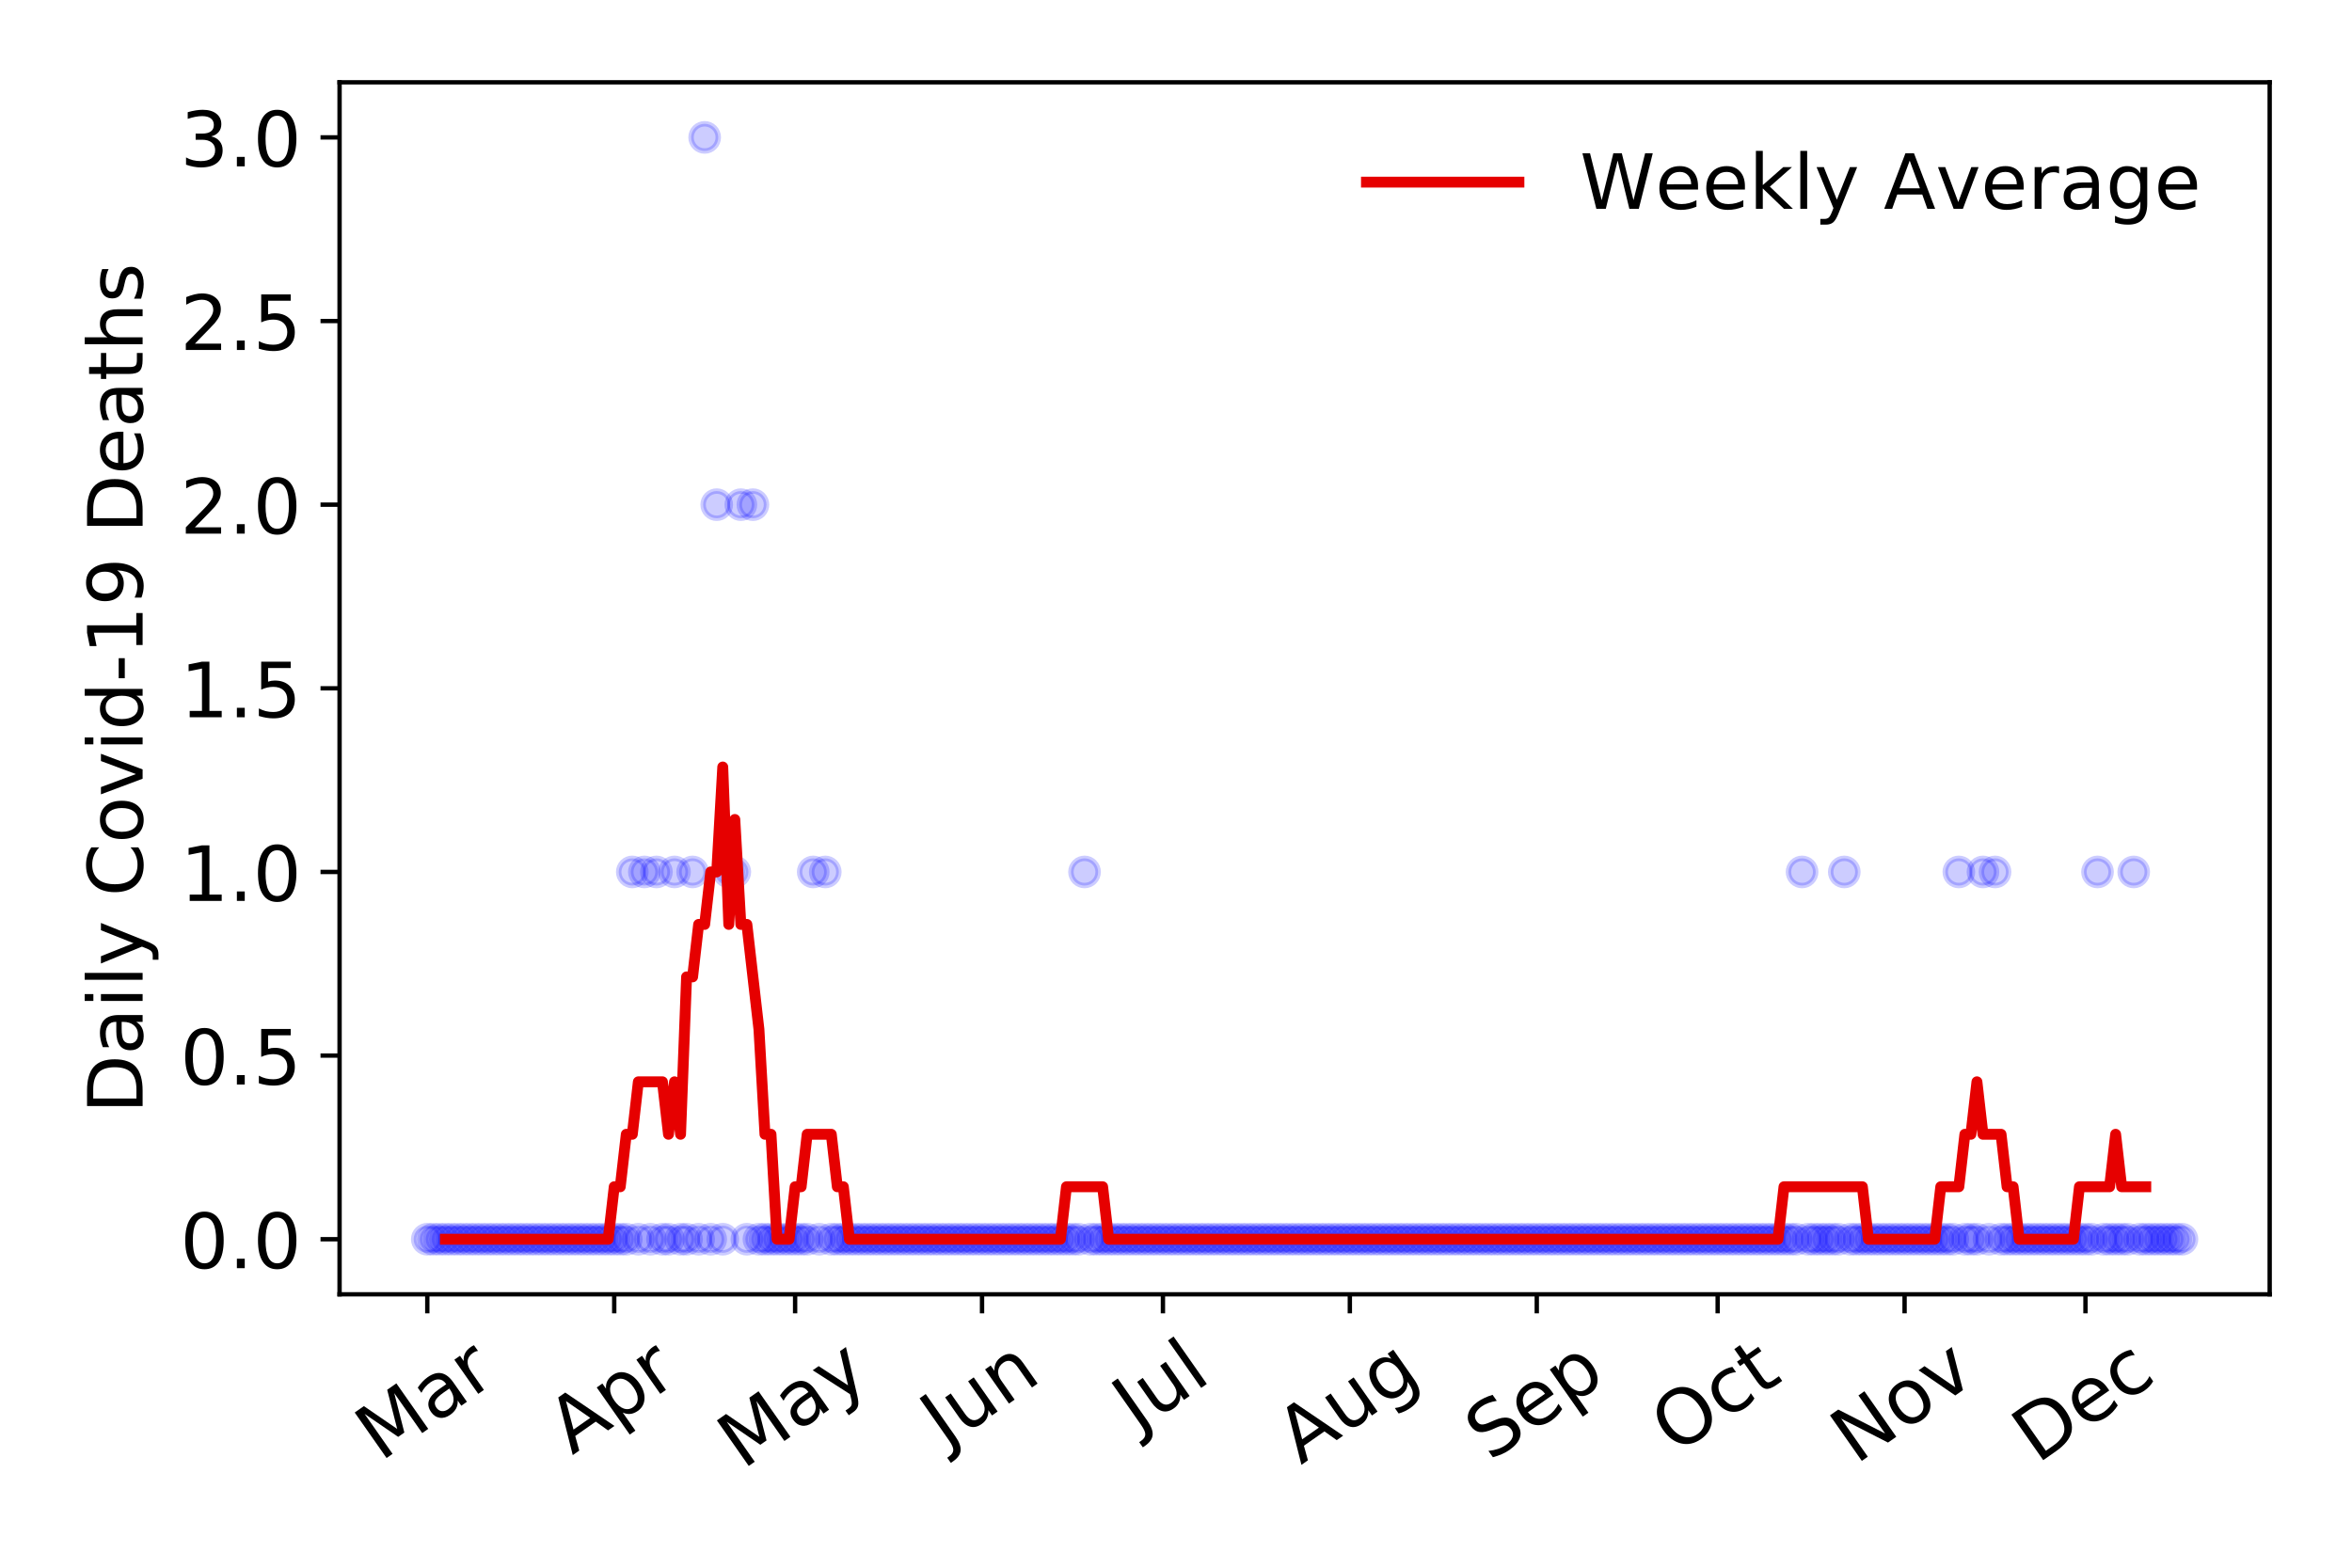 <?xml version="1.0" encoding="utf-8" standalone="no"?>
<!DOCTYPE svg PUBLIC "-//W3C//DTD SVG 1.1//EN"
  "http://www.w3.org/Graphics/SVG/1.1/DTD/svg11.dtd">
<!-- Created with matplotlib (https://matplotlib.org/) -->
<svg height="288pt" version="1.1" viewBox="0 0 432 288" width="432pt" xmlns="http://www.w3.org/2000/svg" xmlns:xlink="http://www.w3.org/1999/xlink">
 <defs>
  <style type="text/css">
*{stroke-linecap:butt;stroke-linejoin:round;}
  </style>
 </defs>
 <g id="figure_1">
  <g id="patch_1">
   <path d="M 0 288 
L 432 288 
L 432 0 
L 0 0 
z
" style="fill:#ffffff;"/>
  </g>
  <g id="axes_1">
   <g id="patch_2">
    <path d="M 62.37 237.778 
L 416.88 237.778 
L 416.88 15.12 
L 62.37 15.12 
z
" style="fill:#ffffff;"/>
   </g>
   <g id="matplotlib.axis_1">
    <g id="xtick_1">
     <g id="line2d_1">
      <defs>
       <path d="M 0 0 
L 0 3.5 
" id="m2c1e843234" style="stroke:#000000;stroke-width:0.8;"/>
      </defs>
      <g>
       <use style="stroke:#000000;stroke-width:0.8;" x="78.484" xlink:href="#m2c1e843234" y="237.778"/>
      </g>
     </g>
     <g id="text_1">
      <!-- Mar -->
      <defs>
       <path d="M 9.812 72.906 
L 24.516 72.906 
L 43.109 23.297 
L 61.812 72.906 
L 76.516 72.906 
L 76.516 0 
L 66.891 0 
L 66.891 64.016 
L 48.094 14.016 
L 38.188 14.016 
L 19.391 64.016 
L 19.391 0 
L 9.812 0 
z
" id="DejaVuSans-77"/>
       <path d="M 34.281 27.484 
Q 23.391 27.484 19.188 25 
Q 14.984 22.516 14.984 16.5 
Q 14.984 11.719 18.141 8.906 
Q 21.297 6.109 26.703 6.109 
Q 34.188 6.109 38.703 11.406 
Q 43.219 16.703 43.219 25.484 
L 43.219 27.484 
z
M 52.203 31.203 
L 52.203 0 
L 43.219 0 
L 43.219 8.297 
Q 40.141 3.328 35.547 0.953 
Q 30.953 -1.422 24.312 -1.422 
Q 15.922 -1.422 10.953 3.297 
Q 6 8.016 6 15.922 
Q 6 25.141 12.172 29.828 
Q 18.359 34.516 30.609 34.516 
L 43.219 34.516 
L 43.219 35.406 
Q 43.219 41.609 39.141 45 
Q 35.062 48.391 27.688 48.391 
Q 23 48.391 18.547 47.266 
Q 14.109 46.141 10.016 43.891 
L 10.016 52.203 
Q 14.938 54.109 19.578 55.047 
Q 24.219 56 28.609 56 
Q 40.484 56 46.344 49.844 
Q 52.203 43.703 52.203 31.203 
z
" id="DejaVuSans-97"/>
       <path d="M 41.109 46.297 
Q 39.594 47.172 37.812 47.578 
Q 36.031 48 33.891 48 
Q 26.266 48 22.188 43.047 
Q 18.109 38.094 18.109 28.812 
L 18.109 0 
L 9.078 0 
L 9.078 54.688 
L 18.109 54.688 
L 18.109 46.188 
Q 20.953 51.172 25.484 53.578 
Q 30.031 56 36.531 56 
Q 37.453 56 38.578 55.875 
Q 39.703 55.766 41.062 55.516 
z
" id="DejaVuSans-114"/>
      </defs>
      <g transform="translate(69.881 268.643)rotate(-35)scale(0.14 -0.14)">
       <use xlink:href="#DejaVuSans-77"/>
       <use x="86.279" xlink:href="#DejaVuSans-97"/>
       <use x="147.559" xlink:href="#DejaVuSans-114"/>
      </g>
     </g>
    </g>
    <g id="xtick_2">
     <g id="line2d_2">
      <g>
       <use style="stroke:#000000;stroke-width:0.8;" x="112.817" xlink:href="#m2c1e843234" y="237.778"/>
      </g>
     </g>
     <g id="text_2">
      <!-- Apr -->
      <defs>
       <path d="M 34.188 63.188 
L 20.797 26.906 
L 47.609 26.906 
z
M 28.609 72.906 
L 39.797 72.906 
L 67.578 0 
L 57.328 0 
L 50.688 18.703 
L 17.828 18.703 
L 11.188 0 
L 0.781 0 
z
" id="DejaVuSans-65"/>
       <path d="M 18.109 8.203 
L 18.109 -20.797 
L 9.078 -20.797 
L 9.078 54.688 
L 18.109 54.688 
L 18.109 46.391 
Q 20.953 51.266 25.266 53.625 
Q 29.594 56 35.594 56 
Q 45.562 56 51.781 48.094 
Q 58.016 40.188 58.016 27.297 
Q 58.016 14.406 51.781 6.484 
Q 45.562 -1.422 35.594 -1.422 
Q 29.594 -1.422 25.266 0.953 
Q 20.953 3.328 18.109 8.203 
z
M 48.688 27.297 
Q 48.688 37.203 44.609 42.844 
Q 40.531 48.484 33.406 48.484 
Q 26.266 48.484 22.188 42.844 
Q 18.109 37.203 18.109 27.297 
Q 18.109 17.391 22.188 11.75 
Q 26.266 6.109 33.406 6.109 
Q 40.531 6.109 44.609 11.75 
Q 48.688 17.391 48.688 27.297 
z
" id="DejaVuSans-112"/>
      </defs>
      <g transform="translate(105.112 267.384)rotate(-35)scale(0.14 -0.14)">
       <use xlink:href="#DejaVuSans-65"/>
       <use x="68.408" xlink:href="#DejaVuSans-112"/>
       <use x="131.885" xlink:href="#DejaVuSans-114"/>
      </g>
     </g>
    </g>
    <g id="xtick_3">
     <g id="line2d_3">
      <g>
       <use style="stroke:#000000;stroke-width:0.8;" x="146.041" xlink:href="#m2c1e843234" y="237.778"/>
      </g>
     </g>
     <g id="text_3">
      <!-- May -->
      <defs>
       <path d="M 32.172 -5.078 
Q 28.375 -14.844 24.75 -17.812 
Q 21.141 -20.797 15.094 -20.797 
L 7.906 -20.797 
L 7.906 -13.281 
L 13.188 -13.281 
Q 16.891 -13.281 18.938 -11.516 
Q 21 -9.766 23.484 -3.219 
L 25.094 0.875 
L 2.984 54.688 
L 12.5 54.688 
L 29.594 11.922 
L 46.688 54.688 
L 56.203 54.688 
z
" id="DejaVuSans-121"/>
      </defs>
      <g transform="translate(136.402 270.094)rotate(-35)scale(0.14 -0.14)">
       <use xlink:href="#DejaVuSans-77"/>
       <use x="86.279" xlink:href="#DejaVuSans-97"/>
       <use x="147.559" xlink:href="#DejaVuSans-121"/>
      </g>
     </g>
    </g>
    <g id="xtick_4">
     <g id="line2d_4">
      <g>
       <use style="stroke:#000000;stroke-width:0.8;" x="180.374" xlink:href="#m2c1e843234" y="237.778"/>
      </g>
     </g>
     <g id="text_4">
      <!-- Jun -->
      <defs>
       <path d="M 9.812 72.906 
L 19.672 72.906 
L 19.672 5.078 
Q 19.672 -8.109 14.672 -14.062 
Q 9.672 -20.016 -1.422 -20.016 
L -5.172 -20.016 
L -5.172 -11.719 
L -2.094 -11.719 
Q 4.438 -11.719 7.125 -8.047 
Q 9.812 -4.391 9.812 5.078 
z
" id="DejaVuSans-74"/>
       <path d="M 8.5 21.578 
L 8.5 54.688 
L 17.484 54.688 
L 17.484 21.922 
Q 17.484 14.156 20.5 10.266 
Q 23.531 6.391 29.594 6.391 
Q 36.859 6.391 41.078 11.031 
Q 45.312 15.672 45.312 23.688 
L 45.312 54.688 
L 54.297 54.688 
L 54.297 0 
L 45.312 0 
L 45.312 8.406 
Q 42.047 3.422 37.719 1 
Q 33.406 -1.422 27.688 -1.422 
Q 18.266 -1.422 13.375 4.438 
Q 8.5 10.297 8.5 21.578 
z
M 31.109 56 
z
" id="DejaVuSans-117"/>
       <path d="M 54.891 33.016 
L 54.891 0 
L 45.906 0 
L 45.906 32.719 
Q 45.906 40.484 42.875 44.328 
Q 39.844 48.188 33.797 48.188 
Q 26.516 48.188 22.312 43.547 
Q 18.109 38.922 18.109 30.906 
L 18.109 0 
L 9.078 0 
L 9.078 54.688 
L 18.109 54.688 
L 18.109 46.188 
Q 21.344 51.125 25.703 53.562 
Q 30.078 56 35.797 56 
Q 45.219 56 50.047 50.172 
Q 54.891 44.344 54.891 33.016 
z
" id="DejaVuSans-110"/>
      </defs>
      <g transform="translate(173.63 266.039)rotate(-35)scale(0.14 -0.14)">
       <use xlink:href="#DejaVuSans-74"/>
       <use x="29.492" xlink:href="#DejaVuSans-117"/>
       <use x="92.871" xlink:href="#DejaVuSans-110"/>
      </g>
     </g>
    </g>
    <g id="xtick_5">
     <g id="line2d_5">
      <g>
       <use style="stroke:#000000;stroke-width:0.8;" x="213.599" xlink:href="#m2c1e843234" y="237.778"/>
      </g>
     </g>
     <g id="text_5">
      <!-- Jul -->
      <defs>
       <path d="M 9.422 75.984 
L 18.406 75.984 
L 18.406 0 
L 9.422 0 
z
" id="DejaVuSans-108"/>
      </defs>
      <g transform="translate(208.896 263.181)rotate(-35)scale(0.14 -0.14)">
       <use xlink:href="#DejaVuSans-74"/>
       <use x="29.492" xlink:href="#DejaVuSans-117"/>
       <use x="92.871" xlink:href="#DejaVuSans-108"/>
      </g>
     </g>
    </g>
    <g id="xtick_6">
     <g id="line2d_6">
      <g>
       <use style="stroke:#000000;stroke-width:0.8;" x="247.931" xlink:href="#m2c1e843234" y="237.778"/>
      </g>
     </g>
     <g id="text_6">
      <!-- Aug -->
      <defs>
       <path d="M 45.406 27.984 
Q 45.406 37.75 41.375 43.109 
Q 37.359 48.484 30.078 48.484 
Q 22.859 48.484 18.828 43.109 
Q 14.797 37.75 14.797 27.984 
Q 14.797 18.266 18.828 12.891 
Q 22.859 7.516 30.078 7.516 
Q 37.359 7.516 41.375 12.891 
Q 45.406 18.266 45.406 27.984 
z
M 54.391 6.781 
Q 54.391 -7.172 48.188 -13.984 
Q 42 -20.797 29.203 -20.797 
Q 24.469 -20.797 20.266 -20.094 
Q 16.062 -19.391 12.109 -17.922 
L 12.109 -9.188 
Q 16.062 -11.328 19.922 -12.344 
Q 23.781 -13.375 27.781 -13.375 
Q 36.625 -13.375 41.016 -8.766 
Q 45.406 -4.156 45.406 5.172 
L 45.406 9.625 
Q 42.625 4.781 38.281 2.391 
Q 33.938 0 27.875 0 
Q 17.828 0 11.672 7.656 
Q 5.516 15.328 5.516 27.984 
Q 5.516 40.672 11.672 48.328 
Q 17.828 56 27.875 56 
Q 33.938 56 38.281 53.609 
Q 42.625 51.219 45.406 46.391 
L 45.406 54.688 
L 54.391 54.688 
z
" id="DejaVuSans-103"/>
      </defs>
      <g transform="translate(238.95 269.172)rotate(-35)scale(0.14 -0.14)">
       <use xlink:href="#DejaVuSans-65"/>
       <use x="68.408" xlink:href="#DejaVuSans-117"/>
       <use x="131.787" xlink:href="#DejaVuSans-103"/>
      </g>
     </g>
    </g>
    <g id="xtick_7">
     <g id="line2d_7">
      <g>
       <use style="stroke:#000000;stroke-width:0.8;" x="282.264" xlink:href="#m2c1e843234" y="237.778"/>
      </g>
     </g>
     <g id="text_7">
      <!-- Sep -->
      <defs>
       <path d="M 53.516 70.516 
L 53.516 60.891 
Q 47.906 63.578 42.922 64.891 
Q 37.938 66.219 33.297 66.219 
Q 25.25 66.219 20.875 63.094 
Q 16.5 59.969 16.5 54.203 
Q 16.5 49.359 19.406 46.891 
Q 22.312 44.438 30.422 42.922 
L 36.375 41.703 
Q 47.406 39.594 52.656 34.297 
Q 57.906 29 57.906 20.125 
Q 57.906 9.516 50.797 4.047 
Q 43.703 -1.422 29.984 -1.422 
Q 24.812 -1.422 18.969 -0.25 
Q 13.141 0.922 6.891 3.219 
L 6.891 13.375 
Q 12.891 10.016 18.656 8.297 
Q 24.422 6.594 29.984 6.594 
Q 38.422 6.594 43.016 9.906 
Q 47.609 13.234 47.609 19.391 
Q 47.609 24.75 44.312 27.781 
Q 41.016 30.812 33.5 32.328 
L 27.484 33.5 
Q 16.453 35.688 11.516 40.375 
Q 6.594 45.062 6.594 53.422 
Q 6.594 63.094 13.406 68.656 
Q 20.219 74.219 32.172 74.219 
Q 37.312 74.219 42.625 73.281 
Q 47.953 72.359 53.516 70.516 
z
" id="DejaVuSans-83"/>
       <path d="M 56.203 29.594 
L 56.203 25.203 
L 14.891 25.203 
Q 15.484 15.922 20.484 11.062 
Q 25.484 6.203 34.422 6.203 
Q 39.594 6.203 44.453 7.469 
Q 49.312 8.734 54.109 11.281 
L 54.109 2.781 
Q 49.266 0.734 44.188 -0.344 
Q 39.109 -1.422 33.891 -1.422 
Q 20.797 -1.422 13.156 6.188 
Q 5.516 13.812 5.516 26.812 
Q 5.516 40.234 12.766 48.109 
Q 20.016 56 32.328 56 
Q 43.359 56 49.781 48.891 
Q 56.203 41.797 56.203 29.594 
z
M 47.219 32.234 
Q 47.125 39.594 43.094 43.984 
Q 39.062 48.391 32.422 48.391 
Q 24.906 48.391 20.391 44.141 
Q 15.875 39.891 15.188 32.172 
z
" id="DejaVuSans-101"/>
      </defs>
      <g transform="translate(273.671 268.629)rotate(-35)scale(0.14 -0.14)">
       <use xlink:href="#DejaVuSans-83"/>
       <use x="63.477" xlink:href="#DejaVuSans-101"/>
       <use x="125" xlink:href="#DejaVuSans-112"/>
      </g>
     </g>
    </g>
    <g id="xtick_8">
     <g id="line2d_8">
      <g>
       <use style="stroke:#000000;stroke-width:0.8;" x="315.489" xlink:href="#m2c1e843234" y="237.778"/>
      </g>
     </g>
     <g id="text_8">
      <!-- Oct -->
      <defs>
       <path d="M 39.406 66.219 
Q 28.656 66.219 22.328 58.203 
Q 16.016 50.203 16.016 36.375 
Q 16.016 22.609 22.328 14.594 
Q 28.656 6.594 39.406 6.594 
Q 50.141 6.594 56.422 14.594 
Q 62.703 22.609 62.703 36.375 
Q 62.703 50.203 56.422 58.203 
Q 50.141 66.219 39.406 66.219 
z
M 39.406 74.219 
Q 54.734 74.219 63.906 63.938 
Q 73.094 53.656 73.094 36.375 
Q 73.094 19.141 63.906 8.859 
Q 54.734 -1.422 39.406 -1.422 
Q 24.031 -1.422 14.812 8.828 
Q 5.609 19.094 5.609 36.375 
Q 5.609 53.656 14.812 63.938 
Q 24.031 74.219 39.406 74.219 
z
" id="DejaVuSans-79"/>
       <path d="M 48.781 52.594 
L 48.781 44.188 
Q 44.969 46.297 41.141 47.344 
Q 37.312 48.391 33.406 48.391 
Q 24.656 48.391 19.812 42.844 
Q 14.984 37.312 14.984 27.297 
Q 14.984 17.281 19.812 11.734 
Q 24.656 6.203 33.406 6.203 
Q 37.312 6.203 41.141 7.25 
Q 44.969 8.297 48.781 10.406 
L 48.781 2.094 
Q 45.016 0.344 40.984 -0.531 
Q 36.969 -1.422 32.422 -1.422 
Q 20.062 -1.422 12.781 6.344 
Q 5.516 14.109 5.516 27.297 
Q 5.516 40.672 12.859 48.328 
Q 20.219 56 33.016 56 
Q 37.156 56 41.109 55.141 
Q 45.062 54.297 48.781 52.594 
z
" id="DejaVuSans-99"/>
       <path d="M 18.312 70.219 
L 18.312 54.688 
L 36.812 54.688 
L 36.812 47.703 
L 18.312 47.703 
L 18.312 18.016 
Q 18.312 11.328 20.141 9.422 
Q 21.969 7.516 27.594 7.516 
L 36.812 7.516 
L 36.812 0 
L 27.594 0 
Q 17.188 0 13.234 3.875 
Q 9.281 7.766 9.281 18.016 
L 9.281 47.703 
L 2.688 47.703 
L 2.688 54.688 
L 9.281 54.688 
L 9.281 70.219 
z
" id="DejaVuSans-116"/>
      </defs>
      <g transform="translate(307.79 267.377)rotate(-35)scale(0.14 -0.14)">
       <use xlink:href="#DejaVuSans-79"/>
       <use x="78.711" xlink:href="#DejaVuSans-99"/>
       <use x="133.691" xlink:href="#DejaVuSans-116"/>
      </g>
     </g>
    </g>
    <g id="xtick_9">
     <g id="line2d_9">
      <g>
       <use style="stroke:#000000;stroke-width:0.8;" x="349.821" xlink:href="#m2c1e843234" y="237.778"/>
      </g>
     </g>
     <g id="text_9">
      <!-- Nov -->
      <defs>
       <path d="M 9.812 72.906 
L 23.094 72.906 
L 55.422 11.922 
L 55.422 72.906 
L 64.984 72.906 
L 64.984 0 
L 51.703 0 
L 19.391 60.984 
L 19.391 0 
L 9.812 0 
z
" id="DejaVuSans-78"/>
       <path d="M 30.609 48.391 
Q 23.391 48.391 19.188 42.75 
Q 14.984 37.109 14.984 27.297 
Q 14.984 17.484 19.156 11.844 
Q 23.344 6.203 30.609 6.203 
Q 37.797 6.203 41.984 11.859 
Q 46.188 17.531 46.188 27.297 
Q 46.188 37.016 41.984 42.703 
Q 37.797 48.391 30.609 48.391 
z
M 30.609 56 
Q 42.328 56 49.016 48.375 
Q 55.719 40.766 55.719 27.297 
Q 55.719 13.875 49.016 6.219 
Q 42.328 -1.422 30.609 -1.422 
Q 18.844 -1.422 12.172 6.219 
Q 5.516 13.875 5.516 27.297 
Q 5.516 40.766 12.172 48.375 
Q 18.844 56 30.609 56 
z
" id="DejaVuSans-111"/>
       <path d="M 2.984 54.688 
L 12.5 54.688 
L 29.594 8.797 
L 46.688 54.688 
L 56.203 54.688 
L 35.688 0 
L 23.484 0 
z
" id="DejaVuSans-118"/>
      </defs>
      <g transform="translate(340.845 269.166)rotate(-35)scale(0.14 -0.14)">
       <use xlink:href="#DejaVuSans-78"/>
       <use x="74.805" xlink:href="#DejaVuSans-111"/>
       <use x="135.986" xlink:href="#DejaVuSans-118"/>
      </g>
     </g>
    </g>
    <g id="xtick_10">
     <g id="line2d_10">
      <g>
       <use style="stroke:#000000;stroke-width:0.8;" x="383.046" xlink:href="#m2c1e843234" y="237.778"/>
      </g>
     </g>
     <g id="text_10">
      <!-- Dec -->
      <defs>
       <path d="M 19.672 64.797 
L 19.672 8.109 
L 31.594 8.109 
Q 46.688 8.109 53.688 14.938 
Q 60.688 21.781 60.688 36.531 
Q 60.688 51.172 53.688 57.984 
Q 46.688 64.797 31.594 64.797 
z
M 9.812 72.906 
L 30.078 72.906 
Q 51.266 72.906 61.172 64.094 
Q 71.094 55.281 71.094 36.531 
Q 71.094 17.672 61.125 8.828 
Q 51.172 0 30.078 0 
L 9.812 0 
z
" id="DejaVuSans-68"/>
      </defs>
      <g transform="translate(374.165 269.032)rotate(-35)scale(0.14 -0.14)">
       <use xlink:href="#DejaVuSans-68"/>
       <use x="77.002" xlink:href="#DejaVuSans-101"/>
       <use x="138.525" xlink:href="#DejaVuSans-99"/>
      </g>
     </g>
    </g>
   </g>
   <g id="matplotlib.axis_2">
    <g id="ytick_1">
     <g id="line2d_11">
      <defs>
       <path d="M 0 0 
L -3.5 0 
" id="m35fa73f79d" style="stroke:#000000;stroke-width:0.8;"/>
      </defs>
      <g>
       <use style="stroke:#000000;stroke-width:0.8;" x="62.37" xlink:href="#m35fa73f79d" y="227.657"/>
      </g>
     </g>
     <g id="text_11">
      <!-- 0.0 -->
      <defs>
       <path d="M 31.781 66.406 
Q 24.172 66.406 20.328 58.906 
Q 16.5 51.422 16.5 36.375 
Q 16.5 21.391 20.328 13.891 
Q 24.172 6.391 31.781 6.391 
Q 39.453 6.391 43.281 13.891 
Q 47.125 21.391 47.125 36.375 
Q 47.125 51.422 43.281 58.906 
Q 39.453 66.406 31.781 66.406 
z
M 31.781 74.219 
Q 44.047 74.219 50.516 64.516 
Q 56.984 54.828 56.984 36.375 
Q 56.984 17.969 50.516 8.266 
Q 44.047 -1.422 31.781 -1.422 
Q 19.531 -1.422 13.062 8.266 
Q 6.594 17.969 6.594 36.375 
Q 6.594 54.828 13.062 64.516 
Q 19.531 74.219 31.781 74.219 
z
" id="DejaVuSans-48"/>
       <path d="M 10.688 12.406 
L 21 12.406 
L 21 0 
L 10.688 0 
z
" id="DejaVuSans-46"/>
      </defs>
      <g transform="translate(33.106 232.976)scale(0.14 -0.14)">
       <use xlink:href="#DejaVuSans-48"/>
       <use x="63.623" xlink:href="#DejaVuSans-46"/>
       <use x="95.41" xlink:href="#DejaVuSans-48"/>
      </g>
     </g>
    </g>
    <g id="ytick_2">
     <g id="line2d_12">
      <g>
       <use style="stroke:#000000;stroke-width:0.8;" x="62.37" xlink:href="#m35fa73f79d" y="193.921"/>
      </g>
     </g>
     <g id="text_12">
      <!-- 0.5 -->
      <defs>
       <path d="M 10.797 72.906 
L 49.516 72.906 
L 49.516 64.594 
L 19.828 64.594 
L 19.828 46.734 
Q 21.969 47.469 24.109 47.828 
Q 26.266 48.188 28.422 48.188 
Q 40.625 48.188 47.75 41.5 
Q 54.891 34.812 54.891 23.391 
Q 54.891 11.625 47.562 5.094 
Q 40.234 -1.422 26.906 -1.422 
Q 22.312 -1.422 17.547 -0.641 
Q 12.797 0.141 7.719 1.703 
L 7.719 11.625 
Q 12.109 9.234 16.797 8.062 
Q 21.484 6.891 26.703 6.891 
Q 35.156 6.891 40.078 11.328 
Q 45.016 15.766 45.016 23.391 
Q 45.016 31 40.078 35.438 
Q 35.156 39.891 26.703 39.891 
Q 22.75 39.891 18.812 39.016 
Q 14.891 38.141 10.797 36.281 
z
" id="DejaVuSans-53"/>
      </defs>
      <g transform="translate(33.106 199.24)scale(0.14 -0.14)">
       <use xlink:href="#DejaVuSans-48"/>
       <use x="63.623" xlink:href="#DejaVuSans-46"/>
       <use x="95.41" xlink:href="#DejaVuSans-53"/>
      </g>
     </g>
    </g>
    <g id="ytick_3">
     <g id="line2d_13">
      <g>
       <use style="stroke:#000000;stroke-width:0.8;" x="62.37" xlink:href="#m35fa73f79d" y="160.185"/>
      </g>
     </g>
     <g id="text_13">
      <!-- 1.0 -->
      <defs>
       <path d="M 12.406 8.297 
L 28.516 8.297 
L 28.516 63.922 
L 10.984 60.406 
L 10.984 69.391 
L 28.422 72.906 
L 38.281 72.906 
L 38.281 8.297 
L 54.391 8.297 
L 54.391 0 
L 12.406 0 
z
" id="DejaVuSans-49"/>
      </defs>
      <g transform="translate(33.106 165.504)scale(0.14 -0.14)">
       <use xlink:href="#DejaVuSans-49"/>
       <use x="63.623" xlink:href="#DejaVuSans-46"/>
       <use x="95.41" xlink:href="#DejaVuSans-48"/>
      </g>
     </g>
    </g>
    <g id="ytick_4">
     <g id="line2d_14">
      <g>
       <use style="stroke:#000000;stroke-width:0.8;" x="62.37" xlink:href="#m35fa73f79d" y="126.449"/>
      </g>
     </g>
     <g id="text_14">
      <!-- 1.5 -->
      <g transform="translate(33.106 131.768)scale(0.14 -0.14)">
       <use xlink:href="#DejaVuSans-49"/>
       <use x="63.623" xlink:href="#DejaVuSans-46"/>
       <use x="95.41" xlink:href="#DejaVuSans-53"/>
      </g>
     </g>
    </g>
    <g id="ytick_5">
     <g id="line2d_15">
      <g>
       <use style="stroke:#000000;stroke-width:0.8;" x="62.37" xlink:href="#m35fa73f79d" y="92.713"/>
      </g>
     </g>
     <g id="text_15">
      <!-- 2.0 -->
      <defs>
       <path d="M 19.188 8.297 
L 53.609 8.297 
L 53.609 0 
L 7.328 0 
L 7.328 8.297 
Q 12.938 14.109 22.625 23.891 
Q 32.328 33.688 34.812 36.531 
Q 39.547 41.844 41.422 45.531 
Q 43.312 49.219 43.312 52.781 
Q 43.312 58.594 39.234 62.25 
Q 35.156 65.922 28.609 65.922 
Q 23.969 65.922 18.812 64.312 
Q 13.672 62.703 7.812 59.422 
L 7.812 69.391 
Q 13.766 71.781 18.938 73 
Q 24.125 74.219 28.422 74.219 
Q 39.75 74.219 46.484 68.547 
Q 53.219 62.891 53.219 53.422 
Q 53.219 48.922 51.531 44.891 
Q 49.859 40.875 45.406 35.406 
Q 44.188 33.984 37.641 27.219 
Q 31.109 20.453 19.188 8.297 
z
" id="DejaVuSans-50"/>
      </defs>
      <g transform="translate(33.106 98.032)scale(0.14 -0.14)">
       <use xlink:href="#DejaVuSans-50"/>
       <use x="63.623" xlink:href="#DejaVuSans-46"/>
       <use x="95.41" xlink:href="#DejaVuSans-48"/>
      </g>
     </g>
    </g>
    <g id="ytick_6">
     <g id="line2d_16">
      <g>
       <use style="stroke:#000000;stroke-width:0.8;" x="62.37" xlink:href="#m35fa73f79d" y="58.977"/>
      </g>
     </g>
     <g id="text_16">
      <!-- 2.5 -->
      <g transform="translate(33.106 64.296)scale(0.14 -0.14)">
       <use xlink:href="#DejaVuSans-50"/>
       <use x="63.623" xlink:href="#DejaVuSans-46"/>
       <use x="95.41" xlink:href="#DejaVuSans-53"/>
      </g>
     </g>
    </g>
    <g id="ytick_7">
     <g id="line2d_17">
      <g>
       <use style="stroke:#000000;stroke-width:0.8;" x="62.37" xlink:href="#m35fa73f79d" y="25.241"/>
      </g>
     </g>
     <g id="text_17">
      <!-- 3.0 -->
      <defs>
       <path d="M 40.578 39.312 
Q 47.656 37.797 51.625 33 
Q 55.609 28.219 55.609 21.188 
Q 55.609 10.406 48.188 4.484 
Q 40.766 -1.422 27.094 -1.422 
Q 22.516 -1.422 17.656 -0.516 
Q 12.797 0.391 7.625 2.203 
L 7.625 11.719 
Q 11.719 9.328 16.594 8.109 
Q 21.484 6.891 26.812 6.891 
Q 36.078 6.891 40.938 10.547 
Q 45.797 14.203 45.797 21.188 
Q 45.797 27.641 41.281 31.266 
Q 36.766 34.906 28.719 34.906 
L 20.219 34.906 
L 20.219 43.016 
L 29.109 43.016 
Q 36.375 43.016 40.234 45.922 
Q 44.094 48.828 44.094 54.297 
Q 44.094 59.906 40.109 62.906 
Q 36.141 65.922 28.719 65.922 
Q 24.656 65.922 20.016 65.031 
Q 15.375 64.156 9.812 62.312 
L 9.812 71.094 
Q 15.438 72.656 20.344 73.438 
Q 25.25 74.219 29.594 74.219 
Q 40.828 74.219 47.359 69.109 
Q 53.906 64.016 53.906 55.328 
Q 53.906 49.266 50.438 45.094 
Q 46.969 40.922 40.578 39.312 
z
" id="DejaVuSans-51"/>
      </defs>
      <g transform="translate(33.106 30.56)scale(0.14 -0.14)">
       <use xlink:href="#DejaVuSans-51"/>
       <use x="63.623" xlink:href="#DejaVuSans-46"/>
       <use x="95.41" xlink:href="#DejaVuSans-48"/>
      </g>
     </g>
    </g>
    <g id="text_18">
     <!-- Daily Covid-19 Deaths -->
     <defs>
      <path d="M 9.422 54.688 
L 18.406 54.688 
L 18.406 0 
L 9.422 0 
z
M 9.422 75.984 
L 18.406 75.984 
L 18.406 64.594 
L 9.422 64.594 
z
" id="DejaVuSans-105"/>
      <path id="DejaVuSans-32"/>
      <path d="M 64.406 67.281 
L 64.406 56.891 
Q 59.422 61.531 53.781 63.812 
Q 48.141 66.109 41.797 66.109 
Q 29.297 66.109 22.656 58.469 
Q 16.016 50.828 16.016 36.375 
Q 16.016 21.969 22.656 14.328 
Q 29.297 6.688 41.797 6.688 
Q 48.141 6.688 53.781 8.984 
Q 59.422 11.281 64.406 15.922 
L 64.406 5.609 
Q 59.234 2.094 53.438 0.328 
Q 47.656 -1.422 41.219 -1.422 
Q 24.656 -1.422 15.125 8.703 
Q 5.609 18.844 5.609 36.375 
Q 5.609 53.953 15.125 64.078 
Q 24.656 74.219 41.219 74.219 
Q 47.75 74.219 53.531 72.484 
Q 59.328 70.75 64.406 67.281 
z
" id="DejaVuSans-67"/>
      <path d="M 45.406 46.391 
L 45.406 75.984 
L 54.391 75.984 
L 54.391 0 
L 45.406 0 
L 45.406 8.203 
Q 42.578 3.328 38.25 0.953 
Q 33.938 -1.422 27.875 -1.422 
Q 17.969 -1.422 11.734 6.484 
Q 5.516 14.406 5.516 27.297 
Q 5.516 40.188 11.734 48.094 
Q 17.969 56 27.875 56 
Q 33.938 56 38.25 53.625 
Q 42.578 51.266 45.406 46.391 
z
M 14.797 27.297 
Q 14.797 17.391 18.875 11.75 
Q 22.953 6.109 30.078 6.109 
Q 37.203 6.109 41.297 11.75 
Q 45.406 17.391 45.406 27.297 
Q 45.406 37.203 41.297 42.844 
Q 37.203 48.484 30.078 48.484 
Q 22.953 48.484 18.875 42.844 
Q 14.797 37.203 14.797 27.297 
z
" id="DejaVuSans-100"/>
      <path d="M 4.891 31.391 
L 31.203 31.391 
L 31.203 23.391 
L 4.891 23.391 
z
" id="DejaVuSans-45"/>
      <path d="M 10.984 1.516 
L 10.984 10.5 
Q 14.703 8.734 18.5 7.812 
Q 22.312 6.891 25.984 6.891 
Q 35.75 6.891 40.891 13.453 
Q 46.047 20.016 46.781 33.406 
Q 43.953 29.203 39.594 26.953 
Q 35.25 24.703 29.984 24.703 
Q 19.047 24.703 12.672 31.312 
Q 6.297 37.938 6.297 49.422 
Q 6.297 60.641 12.938 67.422 
Q 19.578 74.219 30.609 74.219 
Q 43.266 74.219 49.922 64.516 
Q 56.594 54.828 56.594 36.375 
Q 56.594 19.141 48.406 8.859 
Q 40.234 -1.422 26.422 -1.422 
Q 22.703 -1.422 18.891 -0.688 
Q 15.094 0.047 10.984 1.516 
z
M 30.609 32.422 
Q 37.25 32.422 41.125 36.953 
Q 45.016 41.5 45.016 49.422 
Q 45.016 57.281 41.125 61.844 
Q 37.25 66.406 30.609 66.406 
Q 23.969 66.406 20.094 61.844 
Q 16.219 57.281 16.219 49.422 
Q 16.219 41.5 20.094 36.953 
Q 23.969 32.422 30.609 32.422 
z
" id="DejaVuSans-57"/>
      <path d="M 54.891 33.016 
L 54.891 0 
L 45.906 0 
L 45.906 32.719 
Q 45.906 40.484 42.875 44.328 
Q 39.844 48.188 33.797 48.188 
Q 26.516 48.188 22.312 43.547 
Q 18.109 38.922 18.109 30.906 
L 18.109 0 
L 9.078 0 
L 9.078 75.984 
L 18.109 75.984 
L 18.109 46.188 
Q 21.344 51.125 25.703 53.562 
Q 30.078 56 35.797 56 
Q 45.219 56 50.047 50.172 
Q 54.891 44.344 54.891 33.016 
z
" id="DejaVuSans-104"/>
      <path d="M 44.281 53.078 
L 44.281 44.578 
Q 40.484 46.531 36.375 47.5 
Q 32.281 48.484 27.875 48.484 
Q 21.188 48.484 17.844 46.438 
Q 14.5 44.391 14.5 40.281 
Q 14.5 37.156 16.891 35.375 
Q 19.281 33.594 26.516 31.984 
L 29.594 31.297 
Q 39.156 29.25 43.188 25.516 
Q 47.219 21.781 47.219 15.094 
Q 47.219 7.469 41.188 3.016 
Q 35.156 -1.422 24.609 -1.422 
Q 20.219 -1.422 15.453 -0.562 
Q 10.688 0.297 5.422 2 
L 5.422 11.281 
Q 10.406 8.688 15.234 7.391 
Q 20.062 6.109 24.812 6.109 
Q 31.156 6.109 34.562 8.281 
Q 37.984 10.453 37.984 14.406 
Q 37.984 18.062 35.516 20.016 
Q 33.062 21.969 24.703 23.781 
L 21.578 24.516 
Q 13.234 26.266 9.516 29.906 
Q 5.812 33.547 5.812 39.891 
Q 5.812 47.609 11.281 51.797 
Q 16.75 56 26.812 56 
Q 31.781 56 36.172 55.266 
Q 40.578 54.547 44.281 53.078 
z
" id="DejaVuSans-115"/>
     </defs>
     <g transform="translate(26.194 204.56)rotate(-90)scale(0.14 -0.14)">
      <use xlink:href="#DejaVuSans-68"/>
      <use x="77.002" xlink:href="#DejaVuSans-97"/>
      <use x="138.281" xlink:href="#DejaVuSans-105"/>
      <use x="166.064" xlink:href="#DejaVuSans-108"/>
      <use x="193.848" xlink:href="#DejaVuSans-121"/>
      <use x="253.027" xlink:href="#DejaVuSans-32"/>
      <use x="284.814" xlink:href="#DejaVuSans-67"/>
      <use x="354.639" xlink:href="#DejaVuSans-111"/>
      <use x="415.82" xlink:href="#DejaVuSans-118"/>
      <use x="475" xlink:href="#DejaVuSans-105"/>
      <use x="502.783" xlink:href="#DejaVuSans-100"/>
      <use x="566.26" xlink:href="#DejaVuSans-45"/>
      <use x="602.344" xlink:href="#DejaVuSans-49"/>
      <use x="665.967" xlink:href="#DejaVuSans-57"/>
      <use x="729.59" xlink:href="#DejaVuSans-32"/>
      <use x="761.377" xlink:href="#DejaVuSans-68"/>
      <use x="838.379" xlink:href="#DejaVuSans-101"/>
      <use x="899.902" xlink:href="#DejaVuSans-97"/>
      <use x="961.182" xlink:href="#DejaVuSans-116"/>
      <use x="1000.391" xlink:href="#DejaVuSans-104"/>
      <use x="1063.77" xlink:href="#DejaVuSans-115"/>
     </g>
    </g>
   </g>
   <g id="line2d_18">
    <defs>
     <path d="M 0 2.5 
C 0.663 2.5 1.299 2.237 1.768 1.768 
C 2.237 1.299 2.5 0.663 2.5 0 
C 2.5 -0.663 2.237 -1.299 1.768 -1.768 
C 1.299 -2.237 0.663 -2.5 0 -2.5 
C -0.663 -2.5 -1.299 -2.237 -1.768 -1.768 
C -2.237 -1.299 -2.5 -0.663 -2.5 0 
C -2.5 0.663 -2.237 1.299 -1.768 1.768 
C -1.299 2.237 -0.663 2.5 0 2.5 
z
" id="m22717648c8" style="stroke:#0000ff;stroke-opacity:0.2;"/>
    </defs>
    <g clip-path="url(#p67f2399922)">
     <use style="fill:#0000ff;fill-opacity:0.2;stroke:#0000ff;stroke-opacity:0.2;" x="78.484" xlink:href="#m22717648c8" y="227.657"/>
     <use style="fill:#0000ff;fill-opacity:0.2;stroke:#0000ff;stroke-opacity:0.2;" x="79.592" xlink:href="#m22717648c8" y="227.657"/>
     <use style="fill:#0000ff;fill-opacity:0.2;stroke:#0000ff;stroke-opacity:0.2;" x="80.699" xlink:href="#m22717648c8" y="227.657"/>
     <use style="fill:#0000ff;fill-opacity:0.2;stroke:#0000ff;stroke-opacity:0.2;" x="81.807" xlink:href="#m22717648c8" y="227.657"/>
     <use style="fill:#0000ff;fill-opacity:0.2;stroke:#0000ff;stroke-opacity:0.2;" x="82.914" xlink:href="#m22717648c8" y="227.657"/>
     <use style="fill:#0000ff;fill-opacity:0.2;stroke:#0000ff;stroke-opacity:0.2;" x="84.022" xlink:href="#m22717648c8" y="227.657"/>
     <use style="fill:#0000ff;fill-opacity:0.2;stroke:#0000ff;stroke-opacity:0.2;" x="85.129" xlink:href="#m22717648c8" y="227.657"/>
     <use style="fill:#0000ff;fill-opacity:0.2;stroke:#0000ff;stroke-opacity:0.2;" x="86.237" xlink:href="#m22717648c8" y="227.657"/>
     <use style="fill:#0000ff;fill-opacity:0.2;stroke:#0000ff;stroke-opacity:0.2;" x="87.344" xlink:href="#m22717648c8" y="227.657"/>
     <use style="fill:#0000ff;fill-opacity:0.2;stroke:#0000ff;stroke-opacity:0.2;" x="88.452" xlink:href="#m22717648c8" y="227.657"/>
     <use style="fill:#0000ff;fill-opacity:0.2;stroke:#0000ff;stroke-opacity:0.2;" x="89.559" xlink:href="#m22717648c8" y="227.657"/>
     <use style="fill:#0000ff;fill-opacity:0.2;stroke:#0000ff;stroke-opacity:0.2;" x="90.667" xlink:href="#m22717648c8" y="227.657"/>
     <use style="fill:#0000ff;fill-opacity:0.2;stroke:#0000ff;stroke-opacity:0.2;" x="91.774" xlink:href="#m22717648c8" y="227.657"/>
     <use style="fill:#0000ff;fill-opacity:0.2;stroke:#0000ff;stroke-opacity:0.2;" x="92.882" xlink:href="#m22717648c8" y="227.657"/>
     <use style="fill:#0000ff;fill-opacity:0.2;stroke:#0000ff;stroke-opacity:0.2;" x="93.989" xlink:href="#m22717648c8" y="227.657"/>
     <use style="fill:#0000ff;fill-opacity:0.2;stroke:#0000ff;stroke-opacity:0.2;" x="95.097" xlink:href="#m22717648c8" y="227.657"/>
     <use style="fill:#0000ff;fill-opacity:0.2;stroke:#0000ff;stroke-opacity:0.2;" x="96.204" xlink:href="#m22717648c8" y="227.657"/>
     <use style="fill:#0000ff;fill-opacity:0.2;stroke:#0000ff;stroke-opacity:0.2;" x="97.312" xlink:href="#m22717648c8" y="227.657"/>
     <use style="fill:#0000ff;fill-opacity:0.2;stroke:#0000ff;stroke-opacity:0.2;" x="98.419" xlink:href="#m22717648c8" y="227.657"/>
     <use style="fill:#0000ff;fill-opacity:0.2;stroke:#0000ff;stroke-opacity:0.2;" x="99.527" xlink:href="#m22717648c8" y="227.657"/>
     <use style="fill:#0000ff;fill-opacity:0.2;stroke:#0000ff;stroke-opacity:0.2;" x="100.634" xlink:href="#m22717648c8" y="227.657"/>
     <use style="fill:#0000ff;fill-opacity:0.2;stroke:#0000ff;stroke-opacity:0.2;" x="101.742" xlink:href="#m22717648c8" y="227.657"/>
     <use style="fill:#0000ff;fill-opacity:0.2;stroke:#0000ff;stroke-opacity:0.2;" x="102.849" xlink:href="#m22717648c8" y="227.657"/>
     <use style="fill:#0000ff;fill-opacity:0.2;stroke:#0000ff;stroke-opacity:0.2;" x="103.957" xlink:href="#m22717648c8" y="227.657"/>
     <use style="fill:#0000ff;fill-opacity:0.2;stroke:#0000ff;stroke-opacity:0.2;" x="105.064" xlink:href="#m22717648c8" y="227.657"/>
     <use style="fill:#0000ff;fill-opacity:0.2;stroke:#0000ff;stroke-opacity:0.2;" x="106.172" xlink:href="#m22717648c8" y="227.657"/>
     <use style="fill:#0000ff;fill-opacity:0.2;stroke:#0000ff;stroke-opacity:0.2;" x="107.279" xlink:href="#m22717648c8" y="227.657"/>
     <use style="fill:#0000ff;fill-opacity:0.2;stroke:#0000ff;stroke-opacity:0.2;" x="108.387" xlink:href="#m22717648c8" y="227.657"/>
     <use style="fill:#0000ff;fill-opacity:0.2;stroke:#0000ff;stroke-opacity:0.2;" x="109.494" xlink:href="#m22717648c8" y="227.657"/>
     <use style="fill:#0000ff;fill-opacity:0.2;stroke:#0000ff;stroke-opacity:0.2;" x="110.602" xlink:href="#m22717648c8" y="227.657"/>
     <use style="fill:#0000ff;fill-opacity:0.2;stroke:#0000ff;stroke-opacity:0.2;" x="111.709" xlink:href="#m22717648c8" y="227.657"/>
     <use style="fill:#0000ff;fill-opacity:0.2;stroke:#0000ff;stroke-opacity:0.2;" x="112.817" xlink:href="#m22717648c8" y="227.657"/>
     <use style="fill:#0000ff;fill-opacity:0.2;stroke:#0000ff;stroke-opacity:0.2;" x="113.924" xlink:href="#m22717648c8" y="227.657"/>
     <use style="fill:#0000ff;fill-opacity:0.2;stroke:#0000ff;stroke-opacity:0.2;" x="115.032" xlink:href="#m22717648c8" y="227.657"/>
     <use style="fill:#0000ff;fill-opacity:0.2;stroke:#0000ff;stroke-opacity:0.2;" x="116.139" xlink:href="#m22717648c8" y="160.185"/>
     <use style="fill:#0000ff;fill-opacity:0.2;stroke:#0000ff;stroke-opacity:0.2;" x="117.247" xlink:href="#m22717648c8" y="227.657"/>
     <use style="fill:#0000ff;fill-opacity:0.2;stroke:#0000ff;stroke-opacity:0.2;" x="118.354" xlink:href="#m22717648c8" y="160.185"/>
     <use style="fill:#0000ff;fill-opacity:0.2;stroke:#0000ff;stroke-opacity:0.2;" x="119.462" xlink:href="#m22717648c8" y="227.657"/>
     <use style="fill:#0000ff;fill-opacity:0.2;stroke:#0000ff;stroke-opacity:0.2;" x="120.569" xlink:href="#m22717648c8" y="160.185"/>
     <use style="fill:#0000ff;fill-opacity:0.2;stroke:#0000ff;stroke-opacity:0.2;" x="121.677" xlink:href="#m22717648c8" y="227.657"/>
     <use style="fill:#0000ff;fill-opacity:0.2;stroke:#0000ff;stroke-opacity:0.2;" x="122.784" xlink:href="#m22717648c8" y="227.657"/>
     <use style="fill:#0000ff;fill-opacity:0.2;stroke:#0000ff;stroke-opacity:0.2;" x="123.891" xlink:href="#m22717648c8" y="160.185"/>
     <use style="fill:#0000ff;fill-opacity:0.2;stroke:#0000ff;stroke-opacity:0.2;" x="124.999" xlink:href="#m22717648c8" y="227.657"/>
     <use style="fill:#0000ff;fill-opacity:0.2;stroke:#0000ff;stroke-opacity:0.2;" x="126.106" xlink:href="#m22717648c8" y="227.657"/>
     <use style="fill:#0000ff;fill-opacity:0.2;stroke:#0000ff;stroke-opacity:0.2;" x="127.214" xlink:href="#m22717648c8" y="160.185"/>
     <use style="fill:#0000ff;fill-opacity:0.2;stroke:#0000ff;stroke-opacity:0.2;" x="128.321" xlink:href="#m22717648c8" y="227.657"/>
     <use style="fill:#0000ff;fill-opacity:0.2;stroke:#0000ff;stroke-opacity:0.2;" x="129.429" xlink:href="#m22717648c8" y="25.241"/>
     <use style="fill:#0000ff;fill-opacity:0.2;stroke:#0000ff;stroke-opacity:0.2;" x="130.536" xlink:href="#m22717648c8" y="227.657"/>
     <use style="fill:#0000ff;fill-opacity:0.2;stroke:#0000ff;stroke-opacity:0.2;" x="131.644" xlink:href="#m22717648c8" y="92.713"/>
     <use style="fill:#0000ff;fill-opacity:0.2;stroke:#0000ff;stroke-opacity:0.2;" x="132.751" xlink:href="#m22717648c8" y="227.657"/>
     <use style="fill:#0000ff;fill-opacity:0.2;stroke:#0000ff;stroke-opacity:0.2;" x="133.859" xlink:href="#m22717648c8" y="160.185"/>
     <use style="fill:#0000ff;fill-opacity:0.2;stroke:#0000ff;stroke-opacity:0.2;" x="134.966" xlink:href="#m22717648c8" y="160.185"/>
     <use style="fill:#0000ff;fill-opacity:0.2;stroke:#0000ff;stroke-opacity:0.2;" x="136.074" xlink:href="#m22717648c8" y="92.713"/>
     <use style="fill:#0000ff;fill-opacity:0.2;stroke:#0000ff;stroke-opacity:0.2;" x="137.181" xlink:href="#m22717648c8" y="227.657"/>
     <use style="fill:#0000ff;fill-opacity:0.2;stroke:#0000ff;stroke-opacity:0.2;" x="138.289" xlink:href="#m22717648c8" y="92.713"/>
     <use style="fill:#0000ff;fill-opacity:0.2;stroke:#0000ff;stroke-opacity:0.2;" x="139.396" xlink:href="#m22717648c8" y="227.657"/>
     <use style="fill:#0000ff;fill-opacity:0.2;stroke:#0000ff;stroke-opacity:0.2;" x="140.504" xlink:href="#m22717648c8" y="227.657"/>
     <use style="fill:#0000ff;fill-opacity:0.2;stroke:#0000ff;stroke-opacity:0.2;" x="141.611" xlink:href="#m22717648c8" y="227.657"/>
     <use style="fill:#0000ff;fill-opacity:0.2;stroke:#0000ff;stroke-opacity:0.2;" x="142.719" xlink:href="#m22717648c8" y="227.657"/>
     <use style="fill:#0000ff;fill-opacity:0.2;stroke:#0000ff;stroke-opacity:0.2;" x="143.826" xlink:href="#m22717648c8" y="227.657"/>
     <use style="fill:#0000ff;fill-opacity:0.2;stroke:#0000ff;stroke-opacity:0.2;" x="144.934" xlink:href="#m22717648c8" y="227.657"/>
     <use style="fill:#0000ff;fill-opacity:0.2;stroke:#0000ff;stroke-opacity:0.2;" x="146.041" xlink:href="#m22717648c8" y="227.657"/>
     <use style="fill:#0000ff;fill-opacity:0.2;stroke:#0000ff;stroke-opacity:0.2;" x="147.149" xlink:href="#m22717648c8" y="227.657"/>
     <use style="fill:#0000ff;fill-opacity:0.2;stroke:#0000ff;stroke-opacity:0.2;" x="148.256" xlink:href="#m22717648c8" y="227.657"/>
     <use style="fill:#0000ff;fill-opacity:0.2;stroke:#0000ff;stroke-opacity:0.2;" x="149.364" xlink:href="#m22717648c8" y="160.185"/>
     <use style="fill:#0000ff;fill-opacity:0.2;stroke:#0000ff;stroke-opacity:0.2;" x="150.471" xlink:href="#m22717648c8" y="227.657"/>
     <use style="fill:#0000ff;fill-opacity:0.2;stroke:#0000ff;stroke-opacity:0.2;" x="151.579" xlink:href="#m22717648c8" y="160.185"/>
     <use style="fill:#0000ff;fill-opacity:0.2;stroke:#0000ff;stroke-opacity:0.2;" x="152.686" xlink:href="#m22717648c8" y="227.657"/>
     <use style="fill:#0000ff;fill-opacity:0.2;stroke:#0000ff;stroke-opacity:0.2;" x="153.794" xlink:href="#m22717648c8" y="227.657"/>
     <use style="fill:#0000ff;fill-opacity:0.2;stroke:#0000ff;stroke-opacity:0.2;" x="154.901" xlink:href="#m22717648c8" y="227.657"/>
     <use style="fill:#0000ff;fill-opacity:0.2;stroke:#0000ff;stroke-opacity:0.2;" x="156.009" xlink:href="#m22717648c8" y="227.657"/>
     <use style="fill:#0000ff;fill-opacity:0.2;stroke:#0000ff;stroke-opacity:0.2;" x="157.116" xlink:href="#m22717648c8" y="227.657"/>
     <use style="fill:#0000ff;fill-opacity:0.2;stroke:#0000ff;stroke-opacity:0.2;" x="158.224" xlink:href="#m22717648c8" y="227.657"/>
     <use style="fill:#0000ff;fill-opacity:0.2;stroke:#0000ff;stroke-opacity:0.2;" x="159.331" xlink:href="#m22717648c8" y="227.657"/>
     <use style="fill:#0000ff;fill-opacity:0.2;stroke:#0000ff;stroke-opacity:0.2;" x="160.439" xlink:href="#m22717648c8" y="227.657"/>
     <use style="fill:#0000ff;fill-opacity:0.2;stroke:#0000ff;stroke-opacity:0.2;" x="161.546" xlink:href="#m22717648c8" y="227.657"/>
     <use style="fill:#0000ff;fill-opacity:0.2;stroke:#0000ff;stroke-opacity:0.2;" x="162.654" xlink:href="#m22717648c8" y="227.657"/>
     <use style="fill:#0000ff;fill-opacity:0.2;stroke:#0000ff;stroke-opacity:0.2;" x="163.761" xlink:href="#m22717648c8" y="227.657"/>
     <use style="fill:#0000ff;fill-opacity:0.2;stroke:#0000ff;stroke-opacity:0.2;" x="164.869" xlink:href="#m22717648c8" y="227.657"/>
     <use style="fill:#0000ff;fill-opacity:0.2;stroke:#0000ff;stroke-opacity:0.2;" x="165.976" xlink:href="#m22717648c8" y="227.657"/>
     <use style="fill:#0000ff;fill-opacity:0.2;stroke:#0000ff;stroke-opacity:0.2;" x="167.084" xlink:href="#m22717648c8" y="227.657"/>
     <use style="fill:#0000ff;fill-opacity:0.2;stroke:#0000ff;stroke-opacity:0.2;" x="168.191" xlink:href="#m22717648c8" y="227.657"/>
     <use style="fill:#0000ff;fill-opacity:0.2;stroke:#0000ff;stroke-opacity:0.2;" x="169.299" xlink:href="#m22717648c8" y="227.657"/>
     <use style="fill:#0000ff;fill-opacity:0.2;stroke:#0000ff;stroke-opacity:0.2;" x="170.406" xlink:href="#m22717648c8" y="227.657"/>
     <use style="fill:#0000ff;fill-opacity:0.2;stroke:#0000ff;stroke-opacity:0.2;" x="171.514" xlink:href="#m22717648c8" y="227.657"/>
     <use style="fill:#0000ff;fill-opacity:0.2;stroke:#0000ff;stroke-opacity:0.2;" x="172.621" xlink:href="#m22717648c8" y="227.657"/>
     <use style="fill:#0000ff;fill-opacity:0.2;stroke:#0000ff;stroke-opacity:0.2;" x="173.729" xlink:href="#m22717648c8" y="227.657"/>
     <use style="fill:#0000ff;fill-opacity:0.2;stroke:#0000ff;stroke-opacity:0.2;" x="174.836" xlink:href="#m22717648c8" y="227.657"/>
     <use style="fill:#0000ff;fill-opacity:0.2;stroke:#0000ff;stroke-opacity:0.2;" x="175.944" xlink:href="#m22717648c8" y="227.657"/>
     <use style="fill:#0000ff;fill-opacity:0.2;stroke:#0000ff;stroke-opacity:0.2;" x="177.051" xlink:href="#m22717648c8" y="227.657"/>
     <use style="fill:#0000ff;fill-opacity:0.2;stroke:#0000ff;stroke-opacity:0.2;" x="178.159" xlink:href="#m22717648c8" y="227.657"/>
     <use style="fill:#0000ff;fill-opacity:0.2;stroke:#0000ff;stroke-opacity:0.2;" x="179.266" xlink:href="#m22717648c8" y="227.657"/>
     <use style="fill:#0000ff;fill-opacity:0.2;stroke:#0000ff;stroke-opacity:0.2;" x="180.374" xlink:href="#m22717648c8" y="227.657"/>
     <use style="fill:#0000ff;fill-opacity:0.2;stroke:#0000ff;stroke-opacity:0.2;" x="181.481" xlink:href="#m22717648c8" y="227.657"/>
     <use style="fill:#0000ff;fill-opacity:0.2;stroke:#0000ff;stroke-opacity:0.2;" x="182.589" xlink:href="#m22717648c8" y="227.657"/>
     <use style="fill:#0000ff;fill-opacity:0.2;stroke:#0000ff;stroke-opacity:0.2;" x="183.696" xlink:href="#m22717648c8" y="227.657"/>
     <use style="fill:#0000ff;fill-opacity:0.2;stroke:#0000ff;stroke-opacity:0.2;" x="184.804" xlink:href="#m22717648c8" y="227.657"/>
     <use style="fill:#0000ff;fill-opacity:0.2;stroke:#0000ff;stroke-opacity:0.2;" x="185.911" xlink:href="#m22717648c8" y="227.657"/>
     <use style="fill:#0000ff;fill-opacity:0.2;stroke:#0000ff;stroke-opacity:0.2;" x="187.019" xlink:href="#m22717648c8" y="227.657"/>
     <use style="fill:#0000ff;fill-opacity:0.2;stroke:#0000ff;stroke-opacity:0.2;" x="188.126" xlink:href="#m22717648c8" y="227.657"/>
     <use style="fill:#0000ff;fill-opacity:0.2;stroke:#0000ff;stroke-opacity:0.2;" x="189.234" xlink:href="#m22717648c8" y="227.657"/>
     <use style="fill:#0000ff;fill-opacity:0.2;stroke:#0000ff;stroke-opacity:0.2;" x="190.341" xlink:href="#m22717648c8" y="227.657"/>
     <use style="fill:#0000ff;fill-opacity:0.2;stroke:#0000ff;stroke-opacity:0.2;" x="191.449" xlink:href="#m22717648c8" y="227.657"/>
     <use style="fill:#0000ff;fill-opacity:0.2;stroke:#0000ff;stroke-opacity:0.2;" x="192.556" xlink:href="#m22717648c8" y="227.657"/>
     <use style="fill:#0000ff;fill-opacity:0.2;stroke:#0000ff;stroke-opacity:0.2;" x="193.664" xlink:href="#m22717648c8" y="227.657"/>
     <use style="fill:#0000ff;fill-opacity:0.2;stroke:#0000ff;stroke-opacity:0.2;" x="194.771" xlink:href="#m22717648c8" y="227.657"/>
     <use style="fill:#0000ff;fill-opacity:0.2;stroke:#0000ff;stroke-opacity:0.2;" x="195.879" xlink:href="#m22717648c8" y="227.657"/>
     <use style="fill:#0000ff;fill-opacity:0.2;stroke:#0000ff;stroke-opacity:0.2;" x="196.986" xlink:href="#m22717648c8" y="227.657"/>
     <use style="fill:#0000ff;fill-opacity:0.2;stroke:#0000ff;stroke-opacity:0.2;" x="198.094" xlink:href="#m22717648c8" y="227.657"/>
     <use style="fill:#0000ff;fill-opacity:0.2;stroke:#0000ff;stroke-opacity:0.2;" x="199.201" xlink:href="#m22717648c8" y="160.185"/>
     <use style="fill:#0000ff;fill-opacity:0.2;stroke:#0000ff;stroke-opacity:0.2;" x="200.309" xlink:href="#m22717648c8" y="227.657"/>
     <use style="fill:#0000ff;fill-opacity:0.2;stroke:#0000ff;stroke-opacity:0.2;" x="201.416" xlink:href="#m22717648c8" y="227.657"/>
     <use style="fill:#0000ff;fill-opacity:0.2;stroke:#0000ff;stroke-opacity:0.2;" x="202.524" xlink:href="#m22717648c8" y="227.657"/>
     <use style="fill:#0000ff;fill-opacity:0.2;stroke:#0000ff;stroke-opacity:0.2;" x="203.631" xlink:href="#m22717648c8" y="227.657"/>
     <use style="fill:#0000ff;fill-opacity:0.2;stroke:#0000ff;stroke-opacity:0.2;" x="204.739" xlink:href="#m22717648c8" y="227.657"/>
     <use style="fill:#0000ff;fill-opacity:0.2;stroke:#0000ff;stroke-opacity:0.2;" x="205.846" xlink:href="#m22717648c8" y="227.657"/>
     <use style="fill:#0000ff;fill-opacity:0.2;stroke:#0000ff;stroke-opacity:0.2;" x="206.954" xlink:href="#m22717648c8" y="227.657"/>
     <use style="fill:#0000ff;fill-opacity:0.2;stroke:#0000ff;stroke-opacity:0.2;" x="208.061" xlink:href="#m22717648c8" y="227.657"/>
     <use style="fill:#0000ff;fill-opacity:0.2;stroke:#0000ff;stroke-opacity:0.2;" x="209.169" xlink:href="#m22717648c8" y="227.657"/>
     <use style="fill:#0000ff;fill-opacity:0.2;stroke:#0000ff;stroke-opacity:0.2;" x="210.276" xlink:href="#m22717648c8" y="227.657"/>
     <use style="fill:#0000ff;fill-opacity:0.2;stroke:#0000ff;stroke-opacity:0.2;" x="211.384" xlink:href="#m22717648c8" y="227.657"/>
     <use style="fill:#0000ff;fill-opacity:0.2;stroke:#0000ff;stroke-opacity:0.2;" x="212.491" xlink:href="#m22717648c8" y="227.657"/>
     <use style="fill:#0000ff;fill-opacity:0.2;stroke:#0000ff;stroke-opacity:0.2;" x="213.599" xlink:href="#m22717648c8" y="227.657"/>
     <use style="fill:#0000ff;fill-opacity:0.2;stroke:#0000ff;stroke-opacity:0.2;" x="214.706" xlink:href="#m22717648c8" y="227.657"/>
     <use style="fill:#0000ff;fill-opacity:0.2;stroke:#0000ff;stroke-opacity:0.2;" x="215.814" xlink:href="#m22717648c8" y="227.657"/>
     <use style="fill:#0000ff;fill-opacity:0.2;stroke:#0000ff;stroke-opacity:0.2;" x="216.921" xlink:href="#m22717648c8" y="227.657"/>
     <use style="fill:#0000ff;fill-opacity:0.2;stroke:#0000ff;stroke-opacity:0.2;" x="218.029" xlink:href="#m22717648c8" y="227.657"/>
     <use style="fill:#0000ff;fill-opacity:0.2;stroke:#0000ff;stroke-opacity:0.2;" x="219.136" xlink:href="#m22717648c8" y="227.657"/>
     <use style="fill:#0000ff;fill-opacity:0.2;stroke:#0000ff;stroke-opacity:0.2;" x="220.244" xlink:href="#m22717648c8" y="227.657"/>
     <use style="fill:#0000ff;fill-opacity:0.2;stroke:#0000ff;stroke-opacity:0.2;" x="221.351" xlink:href="#m22717648c8" y="227.657"/>
     <use style="fill:#0000ff;fill-opacity:0.2;stroke:#0000ff;stroke-opacity:0.2;" x="222.459" xlink:href="#m22717648c8" y="227.657"/>
     <use style="fill:#0000ff;fill-opacity:0.2;stroke:#0000ff;stroke-opacity:0.2;" x="223.566" xlink:href="#m22717648c8" y="227.657"/>
     <use style="fill:#0000ff;fill-opacity:0.2;stroke:#0000ff;stroke-opacity:0.2;" x="224.674" xlink:href="#m22717648c8" y="227.657"/>
     <use style="fill:#0000ff;fill-opacity:0.2;stroke:#0000ff;stroke-opacity:0.2;" x="225.781" xlink:href="#m22717648c8" y="227.657"/>
     <use style="fill:#0000ff;fill-opacity:0.2;stroke:#0000ff;stroke-opacity:0.2;" x="226.889" xlink:href="#m22717648c8" y="227.657"/>
     <use style="fill:#0000ff;fill-opacity:0.2;stroke:#0000ff;stroke-opacity:0.2;" x="227.996" xlink:href="#m22717648c8" y="227.657"/>
     <use style="fill:#0000ff;fill-opacity:0.2;stroke:#0000ff;stroke-opacity:0.2;" x="229.104" xlink:href="#m22717648c8" y="227.657"/>
     <use style="fill:#0000ff;fill-opacity:0.2;stroke:#0000ff;stroke-opacity:0.2;" x="230.211" xlink:href="#m22717648c8" y="227.657"/>
     <use style="fill:#0000ff;fill-opacity:0.2;stroke:#0000ff;stroke-opacity:0.2;" x="231.319" xlink:href="#m22717648c8" y="227.657"/>
     <use style="fill:#0000ff;fill-opacity:0.2;stroke:#0000ff;stroke-opacity:0.2;" x="232.426" xlink:href="#m22717648c8" y="227.657"/>
     <use style="fill:#0000ff;fill-opacity:0.2;stroke:#0000ff;stroke-opacity:0.2;" x="233.534" xlink:href="#m22717648c8" y="227.657"/>
     <use style="fill:#0000ff;fill-opacity:0.2;stroke:#0000ff;stroke-opacity:0.2;" x="234.641" xlink:href="#m22717648c8" y="227.657"/>
     <use style="fill:#0000ff;fill-opacity:0.2;stroke:#0000ff;stroke-opacity:0.2;" x="235.749" xlink:href="#m22717648c8" y="227.657"/>
     <use style="fill:#0000ff;fill-opacity:0.2;stroke:#0000ff;stroke-opacity:0.2;" x="236.856" xlink:href="#m22717648c8" y="227.657"/>
     <use style="fill:#0000ff;fill-opacity:0.2;stroke:#0000ff;stroke-opacity:0.2;" x="237.964" xlink:href="#m22717648c8" y="227.657"/>
     <use style="fill:#0000ff;fill-opacity:0.2;stroke:#0000ff;stroke-opacity:0.2;" x="239.071" xlink:href="#m22717648c8" y="227.657"/>
     <use style="fill:#0000ff;fill-opacity:0.2;stroke:#0000ff;stroke-opacity:0.2;" x="240.179" xlink:href="#m22717648c8" y="227.657"/>
     <use style="fill:#0000ff;fill-opacity:0.2;stroke:#0000ff;stroke-opacity:0.2;" x="241.286" xlink:href="#m22717648c8" y="227.657"/>
     <use style="fill:#0000ff;fill-opacity:0.2;stroke:#0000ff;stroke-opacity:0.2;" x="242.394" xlink:href="#m22717648c8" y="227.657"/>
     <use style="fill:#0000ff;fill-opacity:0.2;stroke:#0000ff;stroke-opacity:0.2;" x="243.501" xlink:href="#m22717648c8" y="227.657"/>
     <use style="fill:#0000ff;fill-opacity:0.2;stroke:#0000ff;stroke-opacity:0.2;" x="244.609" xlink:href="#m22717648c8" y="227.657"/>
     <use style="fill:#0000ff;fill-opacity:0.2;stroke:#0000ff;stroke-opacity:0.2;" x="245.716" xlink:href="#m22717648c8" y="227.657"/>
     <use style="fill:#0000ff;fill-opacity:0.2;stroke:#0000ff;stroke-opacity:0.2;" x="246.824" xlink:href="#m22717648c8" y="227.657"/>
     <use style="fill:#0000ff;fill-opacity:0.2;stroke:#0000ff;stroke-opacity:0.2;" x="247.931" xlink:href="#m22717648c8" y="227.657"/>
     <use style="fill:#0000ff;fill-opacity:0.2;stroke:#0000ff;stroke-opacity:0.2;" x="249.039" xlink:href="#m22717648c8" y="227.657"/>
     <use style="fill:#0000ff;fill-opacity:0.2;stroke:#0000ff;stroke-opacity:0.2;" x="250.146" xlink:href="#m22717648c8" y="227.657"/>
     <use style="fill:#0000ff;fill-opacity:0.2;stroke:#0000ff;stroke-opacity:0.2;" x="251.254" xlink:href="#m22717648c8" y="227.657"/>
     <use style="fill:#0000ff;fill-opacity:0.2;stroke:#0000ff;stroke-opacity:0.2;" x="252.361" xlink:href="#m22717648c8" y="227.657"/>
     <use style="fill:#0000ff;fill-opacity:0.2;stroke:#0000ff;stroke-opacity:0.2;" x="253.469" xlink:href="#m22717648c8" y="227.657"/>
     <use style="fill:#0000ff;fill-opacity:0.2;stroke:#0000ff;stroke-opacity:0.2;" x="254.576" xlink:href="#m22717648c8" y="227.657"/>
     <use style="fill:#0000ff;fill-opacity:0.2;stroke:#0000ff;stroke-opacity:0.2;" x="255.684" xlink:href="#m22717648c8" y="227.657"/>
     <use style="fill:#0000ff;fill-opacity:0.2;stroke:#0000ff;stroke-opacity:0.2;" x="256.791" xlink:href="#m22717648c8" y="227.657"/>
     <use style="fill:#0000ff;fill-opacity:0.2;stroke:#0000ff;stroke-opacity:0.2;" x="257.899" xlink:href="#m22717648c8" y="227.657"/>
     <use style="fill:#0000ff;fill-opacity:0.2;stroke:#0000ff;stroke-opacity:0.2;" x="259.006" xlink:href="#m22717648c8" y="227.657"/>
     <use style="fill:#0000ff;fill-opacity:0.2;stroke:#0000ff;stroke-opacity:0.2;" x="260.114" xlink:href="#m22717648c8" y="227.657"/>
     <use style="fill:#0000ff;fill-opacity:0.2;stroke:#0000ff;stroke-opacity:0.2;" x="261.221" xlink:href="#m22717648c8" y="227.657"/>
     <use style="fill:#0000ff;fill-opacity:0.2;stroke:#0000ff;stroke-opacity:0.2;" x="262.329" xlink:href="#m22717648c8" y="227.657"/>
     <use style="fill:#0000ff;fill-opacity:0.2;stroke:#0000ff;stroke-opacity:0.2;" x="263.436" xlink:href="#m22717648c8" y="227.657"/>
     <use style="fill:#0000ff;fill-opacity:0.2;stroke:#0000ff;stroke-opacity:0.2;" x="264.544" xlink:href="#m22717648c8" y="227.657"/>
     <use style="fill:#0000ff;fill-opacity:0.2;stroke:#0000ff;stroke-opacity:0.2;" x="265.651" xlink:href="#m22717648c8" y="227.657"/>
     <use style="fill:#0000ff;fill-opacity:0.2;stroke:#0000ff;stroke-opacity:0.2;" x="266.759" xlink:href="#m22717648c8" y="227.657"/>
     <use style="fill:#0000ff;fill-opacity:0.2;stroke:#0000ff;stroke-opacity:0.2;" x="267.866" xlink:href="#m22717648c8" y="227.657"/>
     <use style="fill:#0000ff;fill-opacity:0.2;stroke:#0000ff;stroke-opacity:0.2;" x="268.974" xlink:href="#m22717648c8" y="227.657"/>
     <use style="fill:#0000ff;fill-opacity:0.2;stroke:#0000ff;stroke-opacity:0.2;" x="270.081" xlink:href="#m22717648c8" y="227.657"/>
     <use style="fill:#0000ff;fill-opacity:0.2;stroke:#0000ff;stroke-opacity:0.2;" x="271.189" xlink:href="#m22717648c8" y="227.657"/>
     <use style="fill:#0000ff;fill-opacity:0.2;stroke:#0000ff;stroke-opacity:0.2;" x="272.296" xlink:href="#m22717648c8" y="227.657"/>
     <use style="fill:#0000ff;fill-opacity:0.2;stroke:#0000ff;stroke-opacity:0.2;" x="273.404" xlink:href="#m22717648c8" y="227.657"/>
     <use style="fill:#0000ff;fill-opacity:0.2;stroke:#0000ff;stroke-opacity:0.2;" x="274.511" xlink:href="#m22717648c8" y="227.657"/>
     <use style="fill:#0000ff;fill-opacity:0.2;stroke:#0000ff;stroke-opacity:0.2;" x="275.619" xlink:href="#m22717648c8" y="227.657"/>
     <use style="fill:#0000ff;fill-opacity:0.2;stroke:#0000ff;stroke-opacity:0.2;" x="276.726" xlink:href="#m22717648c8" y="227.657"/>
     <use style="fill:#0000ff;fill-opacity:0.2;stroke:#0000ff;stroke-opacity:0.2;" x="277.834" xlink:href="#m22717648c8" y="227.657"/>
     <use style="fill:#0000ff;fill-opacity:0.2;stroke:#0000ff;stroke-opacity:0.2;" x="278.941" xlink:href="#m22717648c8" y="227.657"/>
     <use style="fill:#0000ff;fill-opacity:0.2;stroke:#0000ff;stroke-opacity:0.2;" x="280.049" xlink:href="#m22717648c8" y="227.657"/>
     <use style="fill:#0000ff;fill-opacity:0.2;stroke:#0000ff;stroke-opacity:0.2;" x="281.156" xlink:href="#m22717648c8" y="227.657"/>
     <use style="fill:#0000ff;fill-opacity:0.2;stroke:#0000ff;stroke-opacity:0.2;" x="282.264" xlink:href="#m22717648c8" y="227.657"/>
     <use style="fill:#0000ff;fill-opacity:0.2;stroke:#0000ff;stroke-opacity:0.2;" x="283.371" xlink:href="#m22717648c8" y="227.657"/>
     <use style="fill:#0000ff;fill-opacity:0.2;stroke:#0000ff;stroke-opacity:0.2;" x="284.479" xlink:href="#m22717648c8" y="227.657"/>
     <use style="fill:#0000ff;fill-opacity:0.2;stroke:#0000ff;stroke-opacity:0.2;" x="285.586" xlink:href="#m22717648c8" y="227.657"/>
     <use style="fill:#0000ff;fill-opacity:0.2;stroke:#0000ff;stroke-opacity:0.2;" x="286.694" xlink:href="#m22717648c8" y="227.657"/>
     <use style="fill:#0000ff;fill-opacity:0.2;stroke:#0000ff;stroke-opacity:0.2;" x="287.801" xlink:href="#m22717648c8" y="227.657"/>
     <use style="fill:#0000ff;fill-opacity:0.2;stroke:#0000ff;stroke-opacity:0.2;" x="288.909" xlink:href="#m22717648c8" y="227.657"/>
     <use style="fill:#0000ff;fill-opacity:0.2;stroke:#0000ff;stroke-opacity:0.2;" x="290.016" xlink:href="#m22717648c8" y="227.657"/>
     <use style="fill:#0000ff;fill-opacity:0.2;stroke:#0000ff;stroke-opacity:0.2;" x="291.124" xlink:href="#m22717648c8" y="227.657"/>
     <use style="fill:#0000ff;fill-opacity:0.2;stroke:#0000ff;stroke-opacity:0.2;" x="292.231" xlink:href="#m22717648c8" y="227.657"/>
     <use style="fill:#0000ff;fill-opacity:0.2;stroke:#0000ff;stroke-opacity:0.2;" x="293.339" xlink:href="#m22717648c8" y="227.657"/>
     <use style="fill:#0000ff;fill-opacity:0.2;stroke:#0000ff;stroke-opacity:0.2;" x="294.446" xlink:href="#m22717648c8" y="227.657"/>
     <use style="fill:#0000ff;fill-opacity:0.2;stroke:#0000ff;stroke-opacity:0.2;" x="295.554" xlink:href="#m22717648c8" y="227.657"/>
     <use style="fill:#0000ff;fill-opacity:0.2;stroke:#0000ff;stroke-opacity:0.2;" x="296.661" xlink:href="#m22717648c8" y="227.657"/>
     <use style="fill:#0000ff;fill-opacity:0.2;stroke:#0000ff;stroke-opacity:0.2;" x="297.769" xlink:href="#m22717648c8" y="227.657"/>
     <use style="fill:#0000ff;fill-opacity:0.2;stroke:#0000ff;stroke-opacity:0.2;" x="298.876" xlink:href="#m22717648c8" y="227.657"/>
     <use style="fill:#0000ff;fill-opacity:0.2;stroke:#0000ff;stroke-opacity:0.2;" x="299.984" xlink:href="#m22717648c8" y="227.657"/>
     <use style="fill:#0000ff;fill-opacity:0.2;stroke:#0000ff;stroke-opacity:0.2;" x="301.091" xlink:href="#m22717648c8" y="227.657"/>
     <use style="fill:#0000ff;fill-opacity:0.2;stroke:#0000ff;stroke-opacity:0.2;" x="302.199" xlink:href="#m22717648c8" y="227.657"/>
     <use style="fill:#0000ff;fill-opacity:0.2;stroke:#0000ff;stroke-opacity:0.2;" x="303.306" xlink:href="#m22717648c8" y="227.657"/>
     <use style="fill:#0000ff;fill-opacity:0.2;stroke:#0000ff;stroke-opacity:0.2;" x="304.414" xlink:href="#m22717648c8" y="227.657"/>
     <use style="fill:#0000ff;fill-opacity:0.2;stroke:#0000ff;stroke-opacity:0.2;" x="305.521" xlink:href="#m22717648c8" y="227.657"/>
     <use style="fill:#0000ff;fill-opacity:0.2;stroke:#0000ff;stroke-opacity:0.2;" x="306.629" xlink:href="#m22717648c8" y="227.657"/>
     <use style="fill:#0000ff;fill-opacity:0.2;stroke:#0000ff;stroke-opacity:0.2;" x="307.736" xlink:href="#m22717648c8" y="227.657"/>
     <use style="fill:#0000ff;fill-opacity:0.2;stroke:#0000ff;stroke-opacity:0.2;" x="308.844" xlink:href="#m22717648c8" y="227.657"/>
     <use style="fill:#0000ff;fill-opacity:0.2;stroke:#0000ff;stroke-opacity:0.2;" x="309.951" xlink:href="#m22717648c8" y="227.657"/>
     <use style="fill:#0000ff;fill-opacity:0.2;stroke:#0000ff;stroke-opacity:0.2;" x="311.059" xlink:href="#m22717648c8" y="227.657"/>
     <use style="fill:#0000ff;fill-opacity:0.2;stroke:#0000ff;stroke-opacity:0.2;" x="312.166" xlink:href="#m22717648c8" y="227.657"/>
     <use style="fill:#0000ff;fill-opacity:0.2;stroke:#0000ff;stroke-opacity:0.2;" x="313.274" xlink:href="#m22717648c8" y="227.657"/>
     <use style="fill:#0000ff;fill-opacity:0.2;stroke:#0000ff;stroke-opacity:0.2;" x="314.381" xlink:href="#m22717648c8" y="227.657"/>
     <use style="fill:#0000ff;fill-opacity:0.2;stroke:#0000ff;stroke-opacity:0.2;" x="315.489" xlink:href="#m22717648c8" y="227.657"/>
     <use style="fill:#0000ff;fill-opacity:0.2;stroke:#0000ff;stroke-opacity:0.2;" x="316.596" xlink:href="#m22717648c8" y="227.657"/>
     <use style="fill:#0000ff;fill-opacity:0.2;stroke:#0000ff;stroke-opacity:0.2;" x="317.704" xlink:href="#m22717648c8" y="227.657"/>
     <use style="fill:#0000ff;fill-opacity:0.2;stroke:#0000ff;stroke-opacity:0.2;" x="318.811" xlink:href="#m22717648c8" y="227.657"/>
     <use style="fill:#0000ff;fill-opacity:0.2;stroke:#0000ff;stroke-opacity:0.2;" x="319.919" xlink:href="#m22717648c8" y="227.657"/>
     <use style="fill:#0000ff;fill-opacity:0.2;stroke:#0000ff;stroke-opacity:0.2;" x="321.026" xlink:href="#m22717648c8" y="227.657"/>
     <use style="fill:#0000ff;fill-opacity:0.2;stroke:#0000ff;stroke-opacity:0.2;" x="322.134" xlink:href="#m22717648c8" y="227.657"/>
     <use style="fill:#0000ff;fill-opacity:0.2;stroke:#0000ff;stroke-opacity:0.2;" x="323.241" xlink:href="#m22717648c8" y="227.657"/>
     <use style="fill:#0000ff;fill-opacity:0.2;stroke:#0000ff;stroke-opacity:0.2;" x="324.349" xlink:href="#m22717648c8" y="227.657"/>
     <use style="fill:#0000ff;fill-opacity:0.2;stroke:#0000ff;stroke-opacity:0.2;" x="325.456" xlink:href="#m22717648c8" y="227.657"/>
     <use style="fill:#0000ff;fill-opacity:0.2;stroke:#0000ff;stroke-opacity:0.2;" x="326.564" xlink:href="#m22717648c8" y="227.657"/>
     <use style="fill:#0000ff;fill-opacity:0.2;stroke:#0000ff;stroke-opacity:0.2;" x="327.671" xlink:href="#m22717648c8" y="227.657"/>
     <use style="fill:#0000ff;fill-opacity:0.2;stroke:#0000ff;stroke-opacity:0.2;" x="328.779" xlink:href="#m22717648c8" y="227.657"/>
     <use style="fill:#0000ff;fill-opacity:0.2;stroke:#0000ff;stroke-opacity:0.2;" x="329.886" xlink:href="#m22717648c8" y="227.657"/>
     <use style="fill:#0000ff;fill-opacity:0.2;stroke:#0000ff;stroke-opacity:0.2;" x="330.994" xlink:href="#m22717648c8" y="160.185"/>
     <use style="fill:#0000ff;fill-opacity:0.2;stroke:#0000ff;stroke-opacity:0.2;" x="332.101" xlink:href="#m22717648c8" y="227.657"/>
     <use style="fill:#0000ff;fill-opacity:0.2;stroke:#0000ff;stroke-opacity:0.2;" x="333.209" xlink:href="#m22717648c8" y="227.657"/>
     <use style="fill:#0000ff;fill-opacity:0.2;stroke:#0000ff;stroke-opacity:0.2;" x="334.316" xlink:href="#m22717648c8" y="227.657"/>
     <use style="fill:#0000ff;fill-opacity:0.2;stroke:#0000ff;stroke-opacity:0.2;" x="335.424" xlink:href="#m22717648c8" y="227.657"/>
     <use style="fill:#0000ff;fill-opacity:0.2;stroke:#0000ff;stroke-opacity:0.2;" x="336.531" xlink:href="#m22717648c8" y="227.657"/>
     <use style="fill:#0000ff;fill-opacity:0.2;stroke:#0000ff;stroke-opacity:0.2;" x="337.639" xlink:href="#m22717648c8" y="227.657"/>
     <use style="fill:#0000ff;fill-opacity:0.2;stroke:#0000ff;stroke-opacity:0.2;" x="338.746" xlink:href="#m22717648c8" y="160.185"/>
     <use style="fill:#0000ff;fill-opacity:0.2;stroke:#0000ff;stroke-opacity:0.2;" x="339.854" xlink:href="#m22717648c8" y="227.657"/>
     <use style="fill:#0000ff;fill-opacity:0.2;stroke:#0000ff;stroke-opacity:0.2;" x="340.961" xlink:href="#m22717648c8" y="227.657"/>
     <use style="fill:#0000ff;fill-opacity:0.2;stroke:#0000ff;stroke-opacity:0.2;" x="342.069" xlink:href="#m22717648c8" y="227.657"/>
     <use style="fill:#0000ff;fill-opacity:0.2;stroke:#0000ff;stroke-opacity:0.2;" x="343.176" xlink:href="#m22717648c8" y="227.657"/>
     <use style="fill:#0000ff;fill-opacity:0.2;stroke:#0000ff;stroke-opacity:0.2;" x="344.284" xlink:href="#m22717648c8" y="227.657"/>
     <use style="fill:#0000ff;fill-opacity:0.2;stroke:#0000ff;stroke-opacity:0.2;" x="345.391" xlink:href="#m22717648c8" y="227.657"/>
     <use style="fill:#0000ff;fill-opacity:0.2;stroke:#0000ff;stroke-opacity:0.2;" x="346.499" xlink:href="#m22717648c8" y="227.657"/>
     <use style="fill:#0000ff;fill-opacity:0.2;stroke:#0000ff;stroke-opacity:0.2;" x="347.606" xlink:href="#m22717648c8" y="227.657"/>
     <use style="fill:#0000ff;fill-opacity:0.2;stroke:#0000ff;stroke-opacity:0.2;" x="348.714" xlink:href="#m22717648c8" y="227.657"/>
     <use style="fill:#0000ff;fill-opacity:0.2;stroke:#0000ff;stroke-opacity:0.2;" x="349.821" xlink:href="#m22717648c8" y="227.657"/>
     <use style="fill:#0000ff;fill-opacity:0.2;stroke:#0000ff;stroke-opacity:0.2;" x="350.929" xlink:href="#m22717648c8" y="227.657"/>
     <use style="fill:#0000ff;fill-opacity:0.2;stroke:#0000ff;stroke-opacity:0.2;" x="352.036" xlink:href="#m22717648c8" y="227.657"/>
     <use style="fill:#0000ff;fill-opacity:0.2;stroke:#0000ff;stroke-opacity:0.2;" x="353.144" xlink:href="#m22717648c8" y="227.657"/>
     <use style="fill:#0000ff;fill-opacity:0.2;stroke:#0000ff;stroke-opacity:0.2;" x="354.251" xlink:href="#m22717648c8" y="227.657"/>
     <use style="fill:#0000ff;fill-opacity:0.2;stroke:#0000ff;stroke-opacity:0.2;" x="355.359" xlink:href="#m22717648c8" y="227.657"/>
     <use style="fill:#0000ff;fill-opacity:0.2;stroke:#0000ff;stroke-opacity:0.2;" x="356.466" xlink:href="#m22717648c8" y="227.657"/>
     <use style="fill:#0000ff;fill-opacity:0.2;stroke:#0000ff;stroke-opacity:0.2;" x="357.574" xlink:href="#m22717648c8" y="227.657"/>
     <use style="fill:#0000ff;fill-opacity:0.2;stroke:#0000ff;stroke-opacity:0.2;" x="358.681" xlink:href="#m22717648c8" y="227.657"/>
     <use style="fill:#0000ff;fill-opacity:0.2;stroke:#0000ff;stroke-opacity:0.2;" x="359.788" xlink:href="#m22717648c8" y="160.185"/>
     <use style="fill:#0000ff;fill-opacity:0.2;stroke:#0000ff;stroke-opacity:0.2;" x="360.896" xlink:href="#m22717648c8" y="227.657"/>
     <use style="fill:#0000ff;fill-opacity:0.2;stroke:#0000ff;stroke-opacity:0.2;" x="362.003" xlink:href="#m22717648c8" y="227.657"/>
     <use style="fill:#0000ff;fill-opacity:0.2;stroke:#0000ff;stroke-opacity:0.2;" x="363.111" xlink:href="#m22717648c8" y="227.657"/>
     <use style="fill:#0000ff;fill-opacity:0.2;stroke:#0000ff;stroke-opacity:0.2;" x="364.218" xlink:href="#m22717648c8" y="160.185"/>
     <use style="fill:#0000ff;fill-opacity:0.2;stroke:#0000ff;stroke-opacity:0.2;" x="365.326" xlink:href="#m22717648c8" y="227.657"/>
     <use style="fill:#0000ff;fill-opacity:0.2;stroke:#0000ff;stroke-opacity:0.2;" x="366.433" xlink:href="#m22717648c8" y="160.185"/>
     <use style="fill:#0000ff;fill-opacity:0.2;stroke:#0000ff;stroke-opacity:0.2;" x="367.541" xlink:href="#m22717648c8" y="227.657"/>
     <use style="fill:#0000ff;fill-opacity:0.2;stroke:#0000ff;stroke-opacity:0.2;" x="368.648" xlink:href="#m22717648c8" y="227.657"/>
     <use style="fill:#0000ff;fill-opacity:0.2;stroke:#0000ff;stroke-opacity:0.2;" x="369.756" xlink:href="#m22717648c8" y="227.657"/>
     <use style="fill:#0000ff;fill-opacity:0.2;stroke:#0000ff;stroke-opacity:0.2;" x="370.863" xlink:href="#m22717648c8" y="227.657"/>
     <use style="fill:#0000ff;fill-opacity:0.2;stroke:#0000ff;stroke-opacity:0.2;" x="371.971" xlink:href="#m22717648c8" y="227.657"/>
     <use style="fill:#0000ff;fill-opacity:0.2;stroke:#0000ff;stroke-opacity:0.2;" x="373.078" xlink:href="#m22717648c8" y="227.657"/>
     <use style="fill:#0000ff;fill-opacity:0.2;stroke:#0000ff;stroke-opacity:0.2;" x="374.186" xlink:href="#m22717648c8" y="227.657"/>
     <use style="fill:#0000ff;fill-opacity:0.2;stroke:#0000ff;stroke-opacity:0.2;" x="375.293" xlink:href="#m22717648c8" y="227.657"/>
     <use style="fill:#0000ff;fill-opacity:0.2;stroke:#0000ff;stroke-opacity:0.2;" x="376.401" xlink:href="#m22717648c8" y="227.657"/>
     <use style="fill:#0000ff;fill-opacity:0.2;stroke:#0000ff;stroke-opacity:0.2;" x="377.508" xlink:href="#m22717648c8" y="227.657"/>
     <use style="fill:#0000ff;fill-opacity:0.2;stroke:#0000ff;stroke-opacity:0.2;" x="378.616" xlink:href="#m22717648c8" y="227.657"/>
     <use style="fill:#0000ff;fill-opacity:0.2;stroke:#0000ff;stroke-opacity:0.2;" x="379.723" xlink:href="#m22717648c8" y="227.657"/>
     <use style="fill:#0000ff;fill-opacity:0.2;stroke:#0000ff;stroke-opacity:0.2;" x="380.831" xlink:href="#m22717648c8" y="227.657"/>
     <use style="fill:#0000ff;fill-opacity:0.2;stroke:#0000ff;stroke-opacity:0.2;" x="381.938" xlink:href="#m22717648c8" y="227.657"/>
     <use style="fill:#0000ff;fill-opacity:0.2;stroke:#0000ff;stroke-opacity:0.2;" x="383.046" xlink:href="#m22717648c8" y="227.657"/>
     <use style="fill:#0000ff;fill-opacity:0.2;stroke:#0000ff;stroke-opacity:0.2;" x="384.153" xlink:href="#m22717648c8" y="227.657"/>
     <use style="fill:#0000ff;fill-opacity:0.2;stroke:#0000ff;stroke-opacity:0.2;" x="385.261" xlink:href="#m22717648c8" y="160.185"/>
     <use style="fill:#0000ff;fill-opacity:0.2;stroke:#0000ff;stroke-opacity:0.2;" x="386.368" xlink:href="#m22717648c8" y="227.657"/>
     <use style="fill:#0000ff;fill-opacity:0.2;stroke:#0000ff;stroke-opacity:0.2;" x="387.476" xlink:href="#m22717648c8" y="227.657"/>
     <use style="fill:#0000ff;fill-opacity:0.2;stroke:#0000ff;stroke-opacity:0.2;" x="388.583" xlink:href="#m22717648c8" y="227.657"/>
     <use style="fill:#0000ff;fill-opacity:0.2;stroke:#0000ff;stroke-opacity:0.2;" x="389.691" xlink:href="#m22717648c8" y="227.657"/>
     <use style="fill:#0000ff;fill-opacity:0.2;stroke:#0000ff;stroke-opacity:0.2;" x="390.798" xlink:href="#m22717648c8" y="227.657"/>
     <use style="fill:#0000ff;fill-opacity:0.2;stroke:#0000ff;stroke-opacity:0.2;" x="391.906" xlink:href="#m22717648c8" y="160.185"/>
     <use style="fill:#0000ff;fill-opacity:0.2;stroke:#0000ff;stroke-opacity:0.2;" x="393.013" xlink:href="#m22717648c8" y="227.657"/>
     <use style="fill:#0000ff;fill-opacity:0.2;stroke:#0000ff;stroke-opacity:0.2;" x="394.121" xlink:href="#m22717648c8" y="227.657"/>
     <use style="fill:#0000ff;fill-opacity:0.2;stroke:#0000ff;stroke-opacity:0.2;" x="395.228" xlink:href="#m22717648c8" y="227.657"/>
     <use style="fill:#0000ff;fill-opacity:0.2;stroke:#0000ff;stroke-opacity:0.2;" x="396.336" xlink:href="#m22717648c8" y="227.657"/>
     <use style="fill:#0000ff;fill-opacity:0.2;stroke:#0000ff;stroke-opacity:0.2;" x="397.443" xlink:href="#m22717648c8" y="227.657"/>
     <use style="fill:#0000ff;fill-opacity:0.2;stroke:#0000ff;stroke-opacity:0.2;" x="398.551" xlink:href="#m22717648c8" y="227.657"/>
     <use style="fill:#0000ff;fill-opacity:0.2;stroke:#0000ff;stroke-opacity:0.2;" x="399.658" xlink:href="#m22717648c8" y="227.657"/>
     <use style="fill:#0000ff;fill-opacity:0.2;stroke:#0000ff;stroke-opacity:0.2;" x="400.766" xlink:href="#m22717648c8" y="227.657"/>
    </g>
   </g>
   <g id="line2d_19">
    <path clip-path="url(#p67f2399922)" d="M 81.807 227.657 
L 111.709 227.657 
L 112.817 218.018 
L 113.924 218.018 
L 115.032 208.38 
L 116.139 208.38 
L 117.247 198.741 
L 121.677 198.741 
L 122.784 208.38 
L 123.891 198.741 
L 124.999 208.38 
L 126.106 179.463 
L 127.214 179.463 
L 128.321 169.824 
L 129.429 169.824 
L 130.536 160.185 
L 131.644 160.185 
L 132.751 140.907 
L 133.859 169.824 
L 134.966 150.546 
L 136.074 169.824 
L 137.181 169.824 
L 139.396 189.102 
L 140.504 208.38 
L 141.611 208.38 
L 142.719 227.657 
L 144.934 227.657 
L 146.041 218.018 
L 147.149 218.018 
L 148.256 208.38 
L 152.686 208.38 
L 153.794 218.018 
L 154.901 218.018 
L 156.009 227.657 
L 194.771 227.657 
L 195.879 218.018 
L 202.524 218.018 
L 203.631 227.657 
L 326.564 227.657 
L 327.671 218.018 
L 342.069 218.018 
L 343.176 227.657 
L 355.359 227.657 
L 356.466 218.018 
L 359.788 218.018 
L 360.896 208.38 
L 362.003 208.38 
L 363.111 198.741 
L 364.218 208.38 
L 367.541 208.38 
L 368.648 218.018 
L 369.756 218.018 
L 370.863 227.657 
L 380.831 227.657 
L 381.938 218.018 
L 387.476 218.018 
L 388.583 208.38 
L 389.691 218.018 
L 394.121 218.018 
L 394.121 218.018 
" style="fill:none;stroke:#e60000;stroke-linecap:square;stroke-width:2;"/>
   </g>
   <g id="patch_3">
    <path d="M 62.37 237.778 
L 62.37 15.12 
" style="fill:none;stroke:#000000;stroke-linecap:square;stroke-linejoin:miter;stroke-width:0.8;"/>
   </g>
   <g id="patch_4">
    <path d="M 416.88 237.778 
L 416.88 15.12 
" style="fill:none;stroke:#000000;stroke-linecap:square;stroke-linejoin:miter;stroke-width:0.8;"/>
   </g>
   <g id="patch_5">
    <path d="M 62.37 237.778 
L 416.88 237.778 
" style="fill:none;stroke:#000000;stroke-linecap:square;stroke-linejoin:miter;stroke-width:0.8;"/>
   </g>
   <g id="patch_6">
    <path d="M 62.37 15.12 
L 416.88 15.12 
" style="fill:none;stroke:#000000;stroke-linecap:square;stroke-linejoin:miter;stroke-width:0.8;"/>
   </g>
   <g id="legend_1">
    <g id="line2d_20">
     <path d="M 250.984 33.458 
L 278.984 33.458 
" style="fill:none;stroke:#e60000;stroke-linecap:square;stroke-width:2;"/>
    </g>
    <g id="line2d_21"/>
    <g id="text_19">
     <!-- Weekly Average -->
     <defs>
      <path d="M 3.328 72.906 
L 13.281 72.906 
L 28.609 11.281 
L 43.891 72.906 
L 54.984 72.906 
L 70.312 11.281 
L 85.594 72.906 
L 95.609 72.906 
L 77.297 0 
L 64.891 0 
L 49.516 63.281 
L 33.984 0 
L 21.578 0 
z
" id="DejaVuSans-87"/>
      <path d="M 9.078 75.984 
L 18.109 75.984 
L 18.109 31.109 
L 44.922 54.688 
L 56.391 54.688 
L 27.391 29.109 
L 57.625 0 
L 45.906 0 
L 18.109 26.703 
L 18.109 0 
L 9.078 0 
z
" id="DejaVuSans-107"/>
     </defs>
     <g transform="translate(290.184 38.358)scale(0.14 -0.14)">
      <use xlink:href="#DejaVuSans-87"/>
      <use x="98.799" xlink:href="#DejaVuSans-101"/>
      <use x="160.322" xlink:href="#DejaVuSans-101"/>
      <use x="221.846" xlink:href="#DejaVuSans-107"/>
      <use x="279.756" xlink:href="#DejaVuSans-108"/>
      <use x="307.539" xlink:href="#DejaVuSans-121"/>
      <use x="366.719" xlink:href="#DejaVuSans-32"/>
      <use x="398.506" xlink:href="#DejaVuSans-65"/>
      <use x="466.836" xlink:href="#DejaVuSans-118"/>
      <use x="526.016" xlink:href="#DejaVuSans-101"/>
      <use x="587.539" xlink:href="#DejaVuSans-114"/>
      <use x="628.652" xlink:href="#DejaVuSans-97"/>
      <use x="689.932" xlink:href="#DejaVuSans-103"/>
      <use x="753.408" xlink:href="#DejaVuSans-101"/>
     </g>
    </g>
   </g>
  </g>
 </g>
 <defs>
  <clipPath id="p67f2399922">
   <rect height="222.658" width="354.51" x="62.37" y="15.12"/>
  </clipPath>
 </defs>
</svg>
